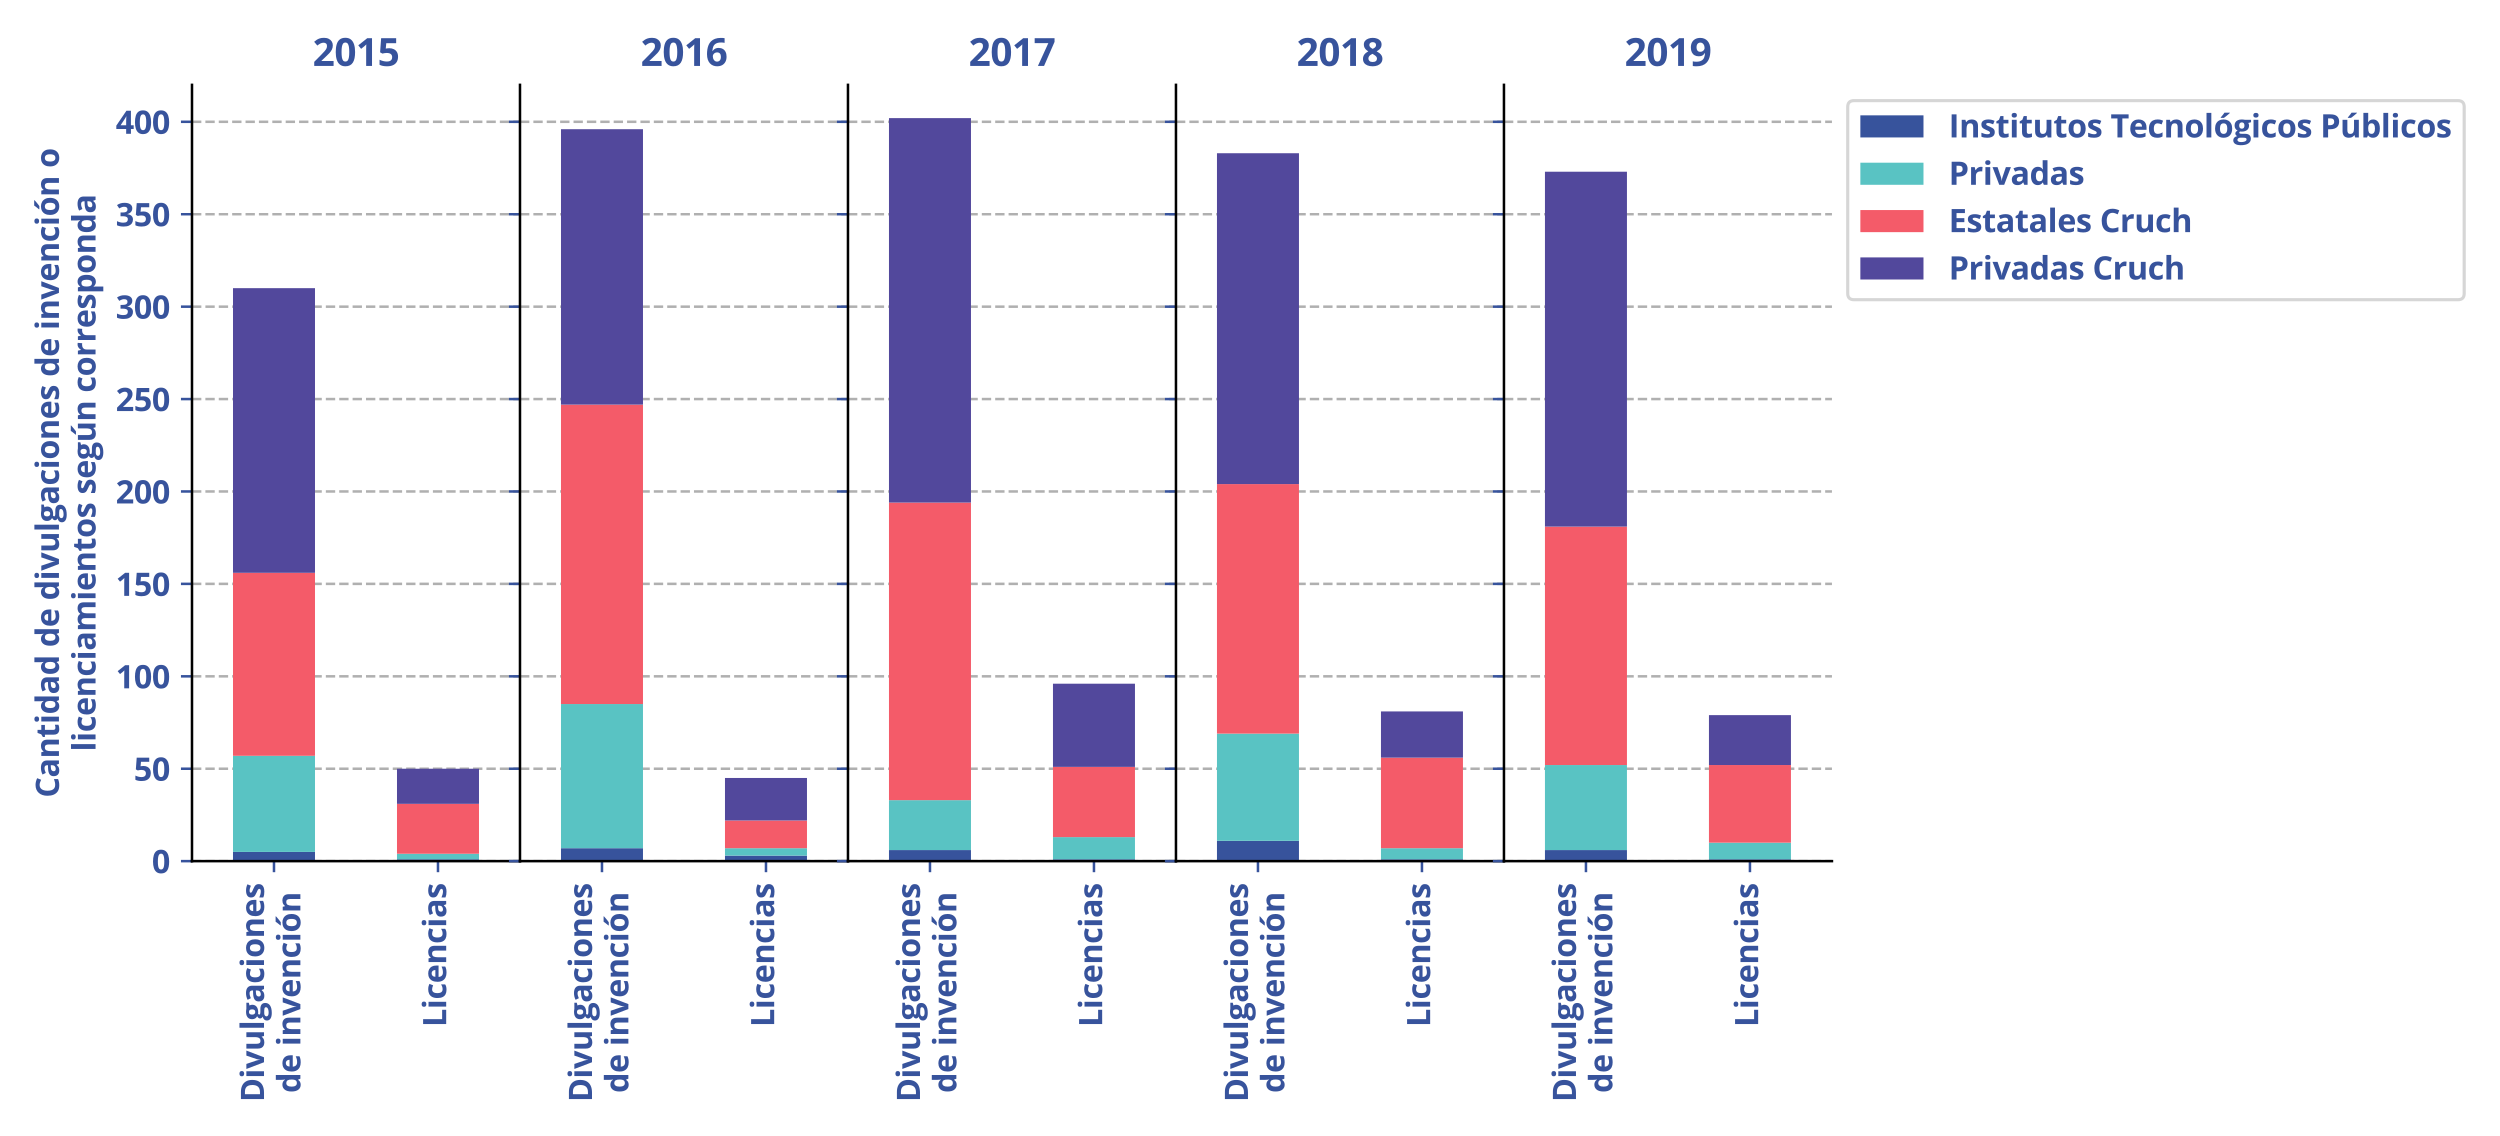 <?xml version="1.0" encoding="utf-8" standalone="no"?>
<!DOCTYPE svg PUBLIC "-//W3C//DTD SVG 1.1//EN"
  "http://www.w3.org/Graphics/SVG/1.1/DTD/svg11.dtd">
<svg xmlns:xlink="http://www.w3.org/1999/xlink" width="792pt" height="360pt" viewBox="0 0 792 360" xmlns="http://www.w3.org/2000/svg" version="1.1">
 <defs>
  <style type="text/css">*{stroke-linejoin: round; stroke-linecap: butt}</style>
 </defs>
 <g id="figure_1">
  <g id="patch_1">
   <path d="M 0 360 
L 792 360 
L 792 0 
L 0 0 
z
" style="fill: #ffffff"/>
  </g>
  <g id="axes_1">
   <g id="patch_2">
    <path d="M 60.824 272.81 
L 164.731 272.81 
L 164.731 26.88 
L 60.824 26.88 
z
" style="fill: #ffffff"/>
   </g>
   <g id="matplotlib.axis_1">
    <g id="xtick_1">
     <g id="line2d_1">
      <defs>
       <path id="m730160fe04" d="M 0 0 
L 0 3.5 
" style="stroke: #37539c; stroke-width: 0.8"/>
      </defs>
      <g>
       <use xlink:href="#m730160fe04" x="86.801" y="272.81" style="fill: #37539c; stroke: #37539c; stroke-width: 0.8"/>
      </g>
     </g>
     <g id="text_1">
      <!-- Divulgaciones -->
      <g style="fill: #37539c" transform="translate(83.638 349.104) rotate(-90) scale(0.1 -0.1)">
       <defs>
        <path id="OpenSans-Bold-44" d="M 4366 2328 
Q 4366 1556 4070 1039 
Q 3775 522 3215 261 
Q 2656 0 1869 0 
L 575 0 
L 575 4569 
L 2009 4569 
Q 2728 4569 3256 4314 
Q 3784 4059 4075 3561 
Q 4366 3063 4366 2328 
z
M 3359 2303 
Q 3359 2809 3211 3136 
Q 3063 3463 2773 3619 
Q 2484 3775 2059 3775 
L 1544 3775 
L 1544 800 
L 1959 800 
Q 2669 800 3014 1178 
Q 3359 1556 3359 2303 
z
" transform="scale(0.016)"/>
        <path id="OpenSans-Bold-69" d="M 1453 3494 
L 1453 0 
L 500 0 
L 500 3494 
L 1453 3494 
z
M 978 4863 
Q 1191 4863 1344 4764 
Q 1497 4666 1497 4397 
Q 1497 4131 1344 4029 
Q 1191 3928 978 3928 
Q 763 3928 611 4029 
Q 459 4131 459 4397 
Q 459 4666 611 4764 
Q 763 4863 978 4863 
z
" transform="scale(0.016)"/>
        <path id="OpenSans-Bold-76" d="M 1331 0 
L 0 3494 
L 997 3494 
L 1672 1503 
Q 1728 1328 1761 1134 
Q 1794 941 1806 788 
L 1831 788 
Q 1841 953 1877 1140 
Q 1913 1328 1972 1503 
L 2644 3494 
L 3641 3494 
L 2309 0 
L 1331 0 
z
" transform="scale(0.016)"/>
        <path id="OpenSans-Bold-75" d="M 3706 3494 
L 3706 0 
L 2975 0 
L 2847 447 
L 2797 447 
Q 2684 269 2515 156 
Q 2347 44 2144 -9 
Q 1941 -63 1722 -63 
Q 1347 -63 1069 70 
Q 791 203 636 484 
Q 481 766 481 1216 
L 481 3494 
L 1434 3494 
L 1434 1453 
Q 1434 1078 1568 887 
Q 1703 697 1997 697 
Q 2288 697 2453 830 
Q 2619 963 2686 1220 
Q 2753 1478 2753 1850 
L 2753 3494 
L 3706 3494 
z
" transform="scale(0.016)"/>
        <path id="OpenSans-Bold-6c" d="M 1453 0 
L 500 0 
L 500 4863 
L 1453 4863 
L 1453 0 
z
" transform="scale(0.016)"/>
        <path id="OpenSans-Bold-67" d="M 1522 -1538 
Q 791 -1538 405 -1283 
Q 19 -1028 19 -569 
Q 19 -253 216 -40 
Q 413 172 794 263 
Q 647 325 537 467 
Q 428 609 428 769 
Q 428 969 543 1101 
Q 659 1234 878 1363 
Q 603 1481 442 1743 
Q 281 2006 281 2363 
Q 281 2744 448 3011 
Q 616 3278 936 3418 
Q 1256 3559 1716 3559 
Q 1813 3559 1941 3546 
Q 2069 3534 2176 3518 
Q 2284 3503 2322 3494 
L 3541 3494 
L 3541 3009 
L 2994 2869 
Q 3069 2753 3106 2622 
Q 3144 2491 3144 2344 
Q 3144 1781 2751 1467 
Q 2359 1153 1663 1153 
Q 1497 1163 1350 1178 
Q 1278 1122 1240 1059 
Q 1203 997 1203 928 
Q 1203 859 1261 814 
Q 1319 769 1436 745 
Q 1553 722 1728 722 
L 2322 722 
Q 2897 722 3198 475 
Q 3500 228 3500 -250 
Q 3500 -863 2989 -1200 
Q 2478 -1538 1522 -1538 
z
M 1563 -916 
Q 1903 -916 2148 -852 
Q 2394 -788 2525 -670 
Q 2656 -553 2656 -391 
Q 2656 -259 2579 -182 
Q 2503 -106 2348 -75 
Q 2194 -44 1953 -44 
L 1459 -44 
Q 1284 -44 1145 -100 
Q 1006 -156 925 -257 
Q 844 -359 844 -494 
Q 844 -691 1033 -803 
Q 1222 -916 1563 -916 
z
M 1716 1734 
Q 1984 1734 2109 1900 
Q 2234 2066 2234 2350 
Q 2234 2666 2104 2823 
Q 1975 2981 1716 2981 
Q 1453 2981 1322 2823 
Q 1191 2666 1191 2350 
Q 1191 2066 1320 1900 
Q 1450 1734 1716 1734 
z
" transform="scale(0.016)"/>
        <path id="OpenSans-Bold-61" d="M 1931 3566 
Q 2634 3566 3009 3259 
Q 3384 2953 3384 2328 
L 3384 0 
L 2719 0 
L 2534 475 
L 2509 475 
Q 2359 288 2203 169 
Q 2047 50 1844 -6 
Q 1641 -63 1350 -63 
Q 1041 -63 795 56 
Q 550 175 409 420 
Q 269 666 269 1044 
Q 269 1600 659 1864 
Q 1050 2128 1831 2156 
L 2438 2175 
L 2438 2328 
Q 2438 2603 2294 2731 
Q 2150 2859 1894 2859 
Q 1641 2859 1397 2787 
Q 1153 2716 909 2606 
L 594 3250 
Q 872 3397 1217 3481 
Q 1563 3566 1931 3566 
z
M 2438 1619 
L 2069 1606 
Q 1606 1594 1426 1441 
Q 1247 1288 1247 1038 
Q 1247 819 1375 726 
Q 1503 634 1709 634 
Q 2016 634 2227 815 
Q 2438 997 2438 1331 
L 2438 1619 
z
" transform="scale(0.016)"/>
        <path id="OpenSans-Bold-63" d="M 1919 -63 
Q 1400 -63 1034 126 
Q 669 316 478 712 
Q 288 1109 288 1728 
Q 288 2369 505 2773 
Q 722 3178 1108 3368 
Q 1494 3559 2003 3559 
Q 2366 3559 2630 3489 
Q 2894 3419 3091 3322 
L 2809 2584 
Q 2584 2675 2390 2733 
Q 2197 2791 2003 2791 
Q 1753 2791 1587 2673 
Q 1422 2556 1340 2322 
Q 1259 2088 1259 1734 
Q 1259 1388 1346 1159 
Q 1434 931 1600 820 
Q 1766 709 2003 709 
Q 2300 709 2531 789 
Q 2763 869 2981 1013 
L 2981 197 
Q 2763 59 2523 -2 
Q 2284 -63 1919 -63 
z
" transform="scale(0.016)"/>
        <path id="OpenSans-Bold-6f" d="M 3675 1753 
Q 3675 1316 3558 978 
Q 3441 641 3217 408 
Q 2994 175 2680 56 
Q 2366 -63 1972 -63 
Q 1603 -63 1295 56 
Q 988 175 761 408 
Q 534 641 411 978 
Q 288 1316 288 1753 
Q 288 2334 494 2737 
Q 700 3141 1081 3350 
Q 1463 3559 1991 3559 
Q 2481 3559 2861 3350 
Q 3241 3141 3458 2737 
Q 3675 2334 3675 1753 
z
M 1259 1753 
Q 1259 1409 1334 1175 
Q 1409 941 1568 822 
Q 1728 703 1984 703 
Q 2238 703 2395 822 
Q 2553 941 2626 1175 
Q 2700 1409 2700 1753 
Q 2700 2100 2626 2329 
Q 2553 2559 2393 2675 
Q 2234 2791 1978 2791 
Q 1600 2791 1429 2531 
Q 1259 2272 1259 1753 
z
" transform="scale(0.016)"/>
        <path id="OpenSans-Bold-6e" d="M 2484 3559 
Q 3044 3559 3384 3254 
Q 3725 2950 3725 2278 
L 3725 0 
L 2772 0 
L 2772 2041 
Q 2772 2416 2636 2606 
Q 2500 2797 2209 2797 
Q 1772 2797 1612 2500 
Q 1453 2203 1453 1644 
L 1453 0 
L 500 0 
L 500 3494 
L 1228 3494 
L 1356 3047 
L 1409 3047 
Q 1522 3228 1689 3340 
Q 1856 3453 2061 3506 
Q 2266 3559 2484 3559 
z
" transform="scale(0.016)"/>
        <path id="OpenSans-Bold-65" d="M 1941 3559 
Q 2425 3559 2775 3373 
Q 3125 3188 3315 2834 
Q 3506 2481 3506 1972 
L 3506 1509 
L 1253 1509 
Q 1269 1106 1495 876 
Q 1722 647 2125 647 
Q 2459 647 2737 715 
Q 3016 784 3309 922 
L 3309 184 
Q 3050 56 2767 -3 
Q 2484 -63 2081 -63 
Q 1556 -63 1151 131 
Q 747 325 517 722 
Q 288 1119 288 1722 
Q 288 2334 495 2742 
Q 703 3150 1075 3354 
Q 1447 3559 1941 3559 
z
M 1947 2881 
Q 1669 2881 1486 2703 
Q 1303 2525 1275 2144 
L 2613 2144 
Q 2609 2356 2536 2522 
Q 2463 2688 2317 2784 
Q 2172 2881 1947 2881 
z
" transform="scale(0.016)"/>
        <path id="OpenSans-Bold-73" d="M 2938 1038 
Q 2938 681 2770 436 
Q 2603 191 2272 64 
Q 1941 -63 1447 -63 
Q 1081 -63 820 -16 
Q 559 31 294 141 
L 294 928 
Q 578 800 904 717 
Q 1231 634 1478 634 
Q 1756 634 1876 717 
Q 1997 800 1997 934 
Q 1997 1022 1948 1092 
Q 1900 1163 1740 1252 
Q 1581 1341 1241 1484 
Q 913 1622 702 1762 
Q 491 1903 389 2095 
Q 288 2288 288 2584 
Q 288 3069 664 3314 
Q 1041 3559 1672 3559 
Q 1997 3559 2292 3493 
Q 2588 3428 2900 3284 
L 2613 2597 
Q 2353 2709 2123 2781 
Q 1894 2853 1656 2853 
Q 1447 2853 1340 2797 
Q 1234 2741 1234 2625 
Q 1234 2541 1289 2475 
Q 1344 2409 1501 2329 
Q 1659 2250 1966 2125 
Q 2263 2003 2481 1870 
Q 2700 1738 2819 1542 
Q 2938 1347 2938 1038 
z
" transform="scale(0.016)"/>
       </defs>
       <use xlink:href="#OpenSans-Bold-44"/>
       <use xlink:href="#OpenSans-Bold-69" x="74.023"/>
       <use xlink:href="#OpenSans-Bold-76" x="104.541"/>
       <use xlink:href="#OpenSans-Bold-75" x="161.426"/>
       <use xlink:href="#OpenSans-Bold-6c" x="227.148"/>
       <use xlink:href="#OpenSans-Bold-67" x="257.666"/>
       <use xlink:href="#OpenSans-Bold-61" x="314.16"/>
       <use xlink:href="#OpenSans-Bold-63" x="374.561"/>
       <use xlink:href="#OpenSans-Bold-69" x="425.977"/>
       <use xlink:href="#OpenSans-Bold-6f" x="456.494"/>
       <use xlink:href="#OpenSans-Bold-6e" x="518.408"/>
       <use xlink:href="#OpenSans-Bold-65" x="584.131"/>
       <use xlink:href="#OpenSans-Bold-73" x="643.213"/>
      </g>
      <!-- de invención -->
      <g style="fill: #37539c" transform="translate(95.159 346.249) rotate(-90) scale(0.1 -0.1)">
       <defs>
        <path id="OpenSans-Bold-64" d="M 1606 -63 
Q 1022 -63 655 395 
Q 288 853 288 1741 
Q 288 2638 659 3098 
Q 1031 3559 1631 3559 
Q 1881 3559 2072 3490 
Q 2263 3422 2402 3306 
Q 2541 3191 2638 3047 
L 2669 3047 
Q 2650 3147 2623 3342 
Q 2597 3538 2597 3744 
L 2597 4863 
L 3553 4863 
L 3553 0 
L 2822 0 
L 2638 453 
L 2597 453 
Q 2506 309 2370 192 
Q 2234 75 2046 6 
Q 1859 -63 1606 -63 
z
M 1941 697 
Q 2331 697 2492 930 
Q 2653 1163 2663 1631 
L 2663 1734 
Q 2663 2244 2506 2514 
Q 2350 2784 1925 2784 
Q 1609 2784 1431 2512 
Q 1253 2241 1253 1728 
Q 1253 1216 1433 956 
Q 1613 697 1941 697 
z
" transform="scale(0.016)"/>
        <path id="OpenSans-Bold-20" transform="scale(0.016)"/>
        <path id="OpenSans-Bold-f3" d="M 3675 1753 
Q 3675 1316 3558 978 
Q 3441 641 3217 408 
Q 2994 175 2680 56 
Q 2366 -63 1972 -63 
Q 1603 -63 1295 56 
Q 988 175 761 408 
Q 534 641 411 978 
Q 288 1316 288 1753 
Q 288 2334 494 2737 
Q 700 3141 1081 3350 
Q 1463 3559 1991 3559 
Q 2481 3559 2861 3350 
Q 3241 3141 3458 2737 
Q 3675 2334 3675 1753 
z
M 1259 1753 
Q 1259 1409 1334 1175 
Q 1409 941 1568 822 
Q 1728 703 1984 703 
Q 2238 703 2395 822 
Q 2553 941 2626 1175 
Q 2700 1409 2700 1753 
Q 2700 2100 2626 2329 
Q 2553 2559 2393 2675 
Q 2234 2791 1978 2791 
Q 1600 2791 1429 2531 
Q 1259 2272 1259 1753 
z
M 3211 4903 
L 3211 4838 
Q 3121 4750 2974 4622 
Q 2827 4494 2658 4355 
Q 2490 4216 2327 4089 
Q 2165 3963 2043 3878 
L 1408 3878 
L 1408 3963 
Q 1511 4081 1647 4245 
Q 1783 4409 1917 4584 
Q 2052 4759 2143 4903 
L 3211 4903 
z
" transform="scale(0.016)"/>
       </defs>
       <use xlink:href="#OpenSans-Bold-64"/>
       <use xlink:href="#OpenSans-Bold-65" x="63.281"/>
       <use xlink:href="#OpenSans-Bold-20" x="122.363"/>
       <use xlink:href="#OpenSans-Bold-69" x="148.34"/>
       <use xlink:href="#OpenSans-Bold-6e" x="178.857"/>
       <use xlink:href="#OpenSans-Bold-76" x="244.58"/>
       <use xlink:href="#OpenSans-Bold-65" x="301.465"/>
       <use xlink:href="#OpenSans-Bold-6e" x="360.547"/>
       <use xlink:href="#OpenSans-Bold-63" x="426.27"/>
       <use xlink:href="#OpenSans-Bold-69" x="477.686"/>
       <use xlink:href="#OpenSans-Bold-f3" x="508.203"/>
       <use xlink:href="#OpenSans-Bold-6e" x="570.117"/>
      </g>
     </g>
    </g>
    <g id="xtick_2">
     <g id="line2d_2">
      <g>
       <use xlink:href="#m730160fe04" x="138.754" y="272.81" style="fill: #37539c; stroke: #37539c; stroke-width: 0.8"/>
      </g>
     </g>
     <g id="text_2">
      <!-- Licencias -->
      <g style="fill: #37539c" transform="translate(141.352 325.338) rotate(-90) scale(0.1 -0.1)">
       <defs>
        <path id="OpenSans-Bold-4c" d="M 575 0 
L 575 4569 
L 1544 4569 
L 1544 800 
L 3397 800 
L 3397 0 
L 575 0 
z
" transform="scale(0.016)"/>
       </defs>
       <use xlink:href="#OpenSans-Bold-4c"/>
       <use xlink:href="#OpenSans-Bold-69" x="56.494"/>
       <use xlink:href="#OpenSans-Bold-63" x="87.012"/>
       <use xlink:href="#OpenSans-Bold-65" x="138.428"/>
       <use xlink:href="#OpenSans-Bold-6e" x="197.51"/>
       <use xlink:href="#OpenSans-Bold-63" x="263.232"/>
       <use xlink:href="#OpenSans-Bold-69" x="314.648"/>
       <use xlink:href="#OpenSans-Bold-61" x="345.166"/>
       <use xlink:href="#OpenSans-Bold-73" x="405.566"/>
      </g>
     </g>
    </g>
   </g>
   <g id="matplotlib.axis_2">
    <g id="ytick_1">
     <g id="line2d_3">
      <path d="M 60.824 272.81 
L 164.731 272.81 
" clip-path="url(#pde6ccf3243)" style="fill: none; stroke-dasharray: 2.96,1.28; stroke-dashoffset: 0; stroke: #b0b0b0; stroke-width: 0.8"/>
     </g>
     <g id="line2d_4">
      <defs>
       <path id="m1bd52feba0" d="M 0 0 
L -3.5 0 
" style="stroke: #37539c; stroke-width: 0.8"/>
      </defs>
      <g>
       <use xlink:href="#m1bd52feba0" x="60.824" y="272.81" style="fill: #37539c; stroke: #37539c; stroke-width: 0.8"/>
      </g>
     </g>
     <g id="text_3">
      <!-- 0 -->
      <g style="fill: #37539c" transform="translate(48.107 276.609) scale(0.1 -0.1)">
       <defs>
        <path id="OpenSans-Bold-30" d="M 3425 2284 
Q 3425 1731 3339 1297 
Q 3253 863 3064 559 
Q 2875 256 2569 96 
Q 2263 -63 1825 -63 
Q 1275 -63 922 217 
Q 569 497 400 1023 
Q 231 1550 231 2284 
Q 231 3025 386 3551 
Q 541 4078 891 4359 
Q 1241 4641 1825 4641 
Q 2372 4641 2726 4361 
Q 3081 4081 3253 3554 
Q 3425 3028 3425 2284 
z
M 1191 2284 
Q 1191 1763 1248 1414 
Q 1306 1066 1443 891 
Q 1581 716 1825 716 
Q 2066 716 2205 889 
Q 2344 1063 2403 1411 
Q 2463 1759 2463 2284 
Q 2463 2806 2403 3156 
Q 2344 3506 2205 3682 
Q 2066 3859 1825 3859 
Q 1581 3859 1443 3682 
Q 1306 3506 1248 3156 
Q 1191 2806 1191 2284 
z
" transform="scale(0.016)"/>
       </defs>
       <use xlink:href="#OpenSans-Bold-30"/>
      </g>
     </g>
    </g>
    <g id="ytick_2">
     <g id="line2d_5">
      <path d="M 60.824 243.533 
L 164.731 243.533 
" clip-path="url(#pde6ccf3243)" style="fill: none; stroke-dasharray: 2.96,1.28; stroke-dashoffset: 0; stroke: #b0b0b0; stroke-width: 0.8"/>
     </g>
     <g id="line2d_6">
      <g>
       <use xlink:href="#m1bd52feba0" x="60.824" y="243.533" style="fill: #37539c; stroke: #37539c; stroke-width: 0.8"/>
      </g>
     </g>
     <g id="text_4">
      <!-- 50 -->
      <g style="fill: #37539c" transform="translate(42.39 247.332) scale(0.1 -0.1)">
       <defs>
        <path id="OpenSans-Bold-35" d="M 1919 2919 
Q 2338 2919 2664 2759 
Q 2991 2600 3178 2290 
Q 3366 1981 3366 1528 
Q 3366 1034 3161 676 
Q 2956 319 2551 128 
Q 2147 -63 1544 -63 
Q 1184 -63 867 -2 
Q 550 59 313 184 
L 313 1019 
Q 550 894 883 808 
Q 1216 722 1509 722 
Q 1797 722 1994 798 
Q 2191 875 2292 1036 
Q 2394 1197 2394 1447 
Q 2394 1781 2169 1959 
Q 1944 2138 1478 2138 
Q 1300 2138 1108 2103 
Q 916 2069 788 2034 
L 403 2241 
L 575 4569 
L 3053 4569 
L 3053 3750 
L 1422 3750 
L 1338 2853 
Q 1444 2875 1569 2897 
Q 1694 2919 1919 2919 
z
" transform="scale(0.016)"/>
       </defs>
       <use xlink:href="#OpenSans-Bold-35"/>
       <use xlink:href="#OpenSans-Bold-30" x="57.178"/>
      </g>
     </g>
    </g>
    <g id="ytick_3">
     <g id="line2d_7">
      <path d="M 60.824 214.255 
L 164.731 214.255 
" clip-path="url(#pde6ccf3243)" style="fill: none; stroke-dasharray: 2.96,1.28; stroke-dashoffset: 0; stroke: #b0b0b0; stroke-width: 0.8"/>
     </g>
     <g id="line2d_8">
      <g>
       <use xlink:href="#m1bd52feba0" x="60.824" y="214.255" style="fill: #37539c; stroke: #37539c; stroke-width: 0.8"/>
      </g>
     </g>
     <g id="text_5">
      <!-- 100 -->
      <g style="fill: #37539c" transform="translate(36.672 218.054) scale(0.1 -0.1)">
       <defs>
        <path id="OpenSans-Bold-31" d="M 2644 0 
L 1678 0 
L 1678 2644 
Q 1678 2753 1681 2914 
Q 1684 3075 1690 3245 
Q 1697 3416 1703 3553 
Q 1669 3513 1564 3414 
Q 1459 3316 1369 3238 
L 844 2816 
L 378 3397 
L 1850 4569 
L 2644 4569 
L 2644 0 
z
" transform="scale(0.016)"/>
       </defs>
       <use xlink:href="#OpenSans-Bold-31"/>
       <use xlink:href="#OpenSans-Bold-30" x="57.178"/>
       <use xlink:href="#OpenSans-Bold-30" x="114.355"/>
      </g>
     </g>
    </g>
    <g id="ytick_4">
     <g id="line2d_9">
      <path d="M 60.824 184.978 
L 164.731 184.978 
" clip-path="url(#pde6ccf3243)" style="fill: none; stroke-dasharray: 2.96,1.28; stroke-dashoffset: 0; stroke: #b0b0b0; stroke-width: 0.8"/>
     </g>
     <g id="line2d_10">
      <g>
       <use xlink:href="#m1bd52feba0" x="60.824" y="184.978" style="fill: #37539c; stroke: #37539c; stroke-width: 0.8"/>
      </g>
     </g>
     <g id="text_6">
      <!-- 150 -->
      <g style="fill: #37539c" transform="translate(36.672 188.777) scale(0.1 -0.1)">
       <use xlink:href="#OpenSans-Bold-31"/>
       <use xlink:href="#OpenSans-Bold-35" x="57.178"/>
       <use xlink:href="#OpenSans-Bold-30" x="114.355"/>
      </g>
     </g>
    </g>
    <g id="ytick_5">
     <g id="line2d_11">
      <path d="M 60.824 155.7 
L 164.731 155.7 
" clip-path="url(#pde6ccf3243)" style="fill: none; stroke-dasharray: 2.96,1.28; stroke-dashoffset: 0; stroke: #b0b0b0; stroke-width: 0.8"/>
     </g>
     <g id="line2d_12">
      <g>
       <use xlink:href="#m1bd52feba0" x="60.824" y="155.7" style="fill: #37539c; stroke: #37539c; stroke-width: 0.8"/>
      </g>
     </g>
     <g id="text_7">
      <!-- 200 -->
      <g style="fill: #37539c" transform="translate(36.672 159.5) scale(0.1 -0.1)">
       <defs>
        <path id="OpenSans-Bold-32" d="M 3450 0 
L 256 0 
L 256 672 
L 1403 1831 
Q 1750 2188 1961 2427 
Q 2172 2666 2267 2862 
Q 2363 3059 2363 3284 
Q 2363 3556 2211 3692 
Q 2059 3828 1806 3828 
Q 1541 3828 1291 3706 
Q 1041 3584 769 3359 
L 244 3981 
Q 441 4150 661 4300 
Q 881 4450 1173 4542 
Q 1466 4634 1875 4634 
Q 2325 4634 2648 4471 
Q 2972 4309 3147 4029 
Q 3322 3750 3322 3397 
Q 3322 3019 3172 2706 
Q 3022 2394 2736 2087 
Q 2450 1781 2047 1409 
L 1459 856 
L 1459 813 
L 3450 813 
L 3450 0 
z
" transform="scale(0.016)"/>
       </defs>
       <use xlink:href="#OpenSans-Bold-32"/>
       <use xlink:href="#OpenSans-Bold-30" x="57.178"/>
       <use xlink:href="#OpenSans-Bold-30" x="114.355"/>
      </g>
     </g>
    </g>
    <g id="ytick_6">
     <g id="line2d_13">
      <path d="M 60.824 126.423 
L 164.731 126.423 
" clip-path="url(#pde6ccf3243)" style="fill: none; stroke-dasharray: 2.96,1.28; stroke-dashoffset: 0; stroke: #b0b0b0; stroke-width: 0.8"/>
     </g>
     <g id="line2d_14">
      <g>
       <use xlink:href="#m1bd52feba0" x="60.824" y="126.423" style="fill: #37539c; stroke: #37539c; stroke-width: 0.8"/>
      </g>
     </g>
     <g id="text_8">
      <!-- 250 -->
      <g style="fill: #37539c" transform="translate(36.672 130.222) scale(0.1 -0.1)">
       <use xlink:href="#OpenSans-Bold-32"/>
       <use xlink:href="#OpenSans-Bold-35" x="57.178"/>
       <use xlink:href="#OpenSans-Bold-30" x="114.355"/>
      </g>
     </g>
    </g>
    <g id="ytick_7">
     <g id="line2d_15">
      <path d="M 60.824 97.146 
L 164.731 97.146 
" clip-path="url(#pde6ccf3243)" style="fill: none; stroke-dasharray: 2.96,1.28; stroke-dashoffset: 0; stroke: #b0b0b0; stroke-width: 0.8"/>
     </g>
     <g id="line2d_16">
      <g>
       <use xlink:href="#m1bd52feba0" x="60.824" y="97.146" style="fill: #37539c; stroke: #37539c; stroke-width: 0.8"/>
      </g>
     </g>
     <g id="text_9">
      <!-- 300 -->
      <g style="fill: #37539c" transform="translate(36.672 100.945) scale(0.1 -0.1)">
       <defs>
        <path id="OpenSans-Bold-33" d="M 3272 3547 
Q 3272 3231 3140 3000 
Q 3009 2769 2786 2622 
Q 2563 2475 2284 2406 
L 2284 2388 
Q 2834 2319 3120 2050 
Q 3406 1781 3406 1331 
Q 3406 931 3211 615 
Q 3016 300 2609 118 
Q 2203 -63 1563 -63 
Q 1184 -63 857 -2 
Q 531 59 244 184 
L 244 1006 
Q 538 856 859 779 
Q 1181 703 1459 703 
Q 1978 703 2186 883 
Q 2394 1063 2394 1388 
Q 2394 1578 2297 1709 
Q 2200 1841 1961 1909 
Q 1722 1978 1294 1978 
L 947 1978 
L 947 2719 
L 1300 2719 
Q 1722 2719 1942 2798 
Q 2163 2878 2242 3017 
Q 2322 3156 2322 3334 
Q 2322 3578 2172 3715 
Q 2022 3853 1672 3853 
Q 1453 3853 1273 3798 
Q 1094 3744 950 3667 
Q 806 3591 697 3519 
L 250 4184 
Q 519 4378 880 4506 
Q 1241 4634 1741 4634 
Q 2447 4634 2859 4350 
Q 3272 4066 3272 3547 
z
" transform="scale(0.016)"/>
       </defs>
       <use xlink:href="#OpenSans-Bold-33"/>
       <use xlink:href="#OpenSans-Bold-30" x="57.178"/>
       <use xlink:href="#OpenSans-Bold-30" x="114.355"/>
      </g>
     </g>
    </g>
    <g id="ytick_8">
     <g id="line2d_17">
      <path d="M 60.824 67.868 
L 164.731 67.868 
" clip-path="url(#pde6ccf3243)" style="fill: none; stroke-dasharray: 2.96,1.28; stroke-dashoffset: 0; stroke: #b0b0b0; stroke-width: 0.8"/>
     </g>
     <g id="line2d_18">
      <g>
       <use xlink:href="#m1bd52feba0" x="60.824" y="67.868" style="fill: #37539c; stroke: #37539c; stroke-width: 0.8"/>
      </g>
     </g>
     <g id="text_10">
      <!-- 350 -->
      <g style="fill: #37539c" transform="translate(36.672 71.668) scale(0.1 -0.1)">
       <use xlink:href="#OpenSans-Bold-33"/>
       <use xlink:href="#OpenSans-Bold-35" x="57.178"/>
       <use xlink:href="#OpenSans-Bold-30" x="114.355"/>
      </g>
     </g>
    </g>
    <g id="ytick_9">
     <g id="line2d_19">
      <path d="M 60.824 38.591 
L 164.731 38.591 
" clip-path="url(#pde6ccf3243)" style="fill: none; stroke-dasharray: 2.96,1.28; stroke-dashoffset: 0; stroke: #b0b0b0; stroke-width: 0.8"/>
     </g>
     <g id="line2d_20">
      <g>
       <use xlink:href="#m1bd52feba0" x="60.824" y="38.591" style="fill: #37539c; stroke: #37539c; stroke-width: 0.8"/>
      </g>
     </g>
     <g id="text_11">
      <!-- 400 -->
      <g style="fill: #37539c" transform="translate(36.672 42.39) scale(0.1 -0.1)">
       <defs>
        <path id="OpenSans-Bold-34" d="M 3553 947 
L 3003 947 
L 3003 0 
L 2059 0 
L 2059 947 
L 109 947 
L 109 1619 
L 2113 4569 
L 3003 4569 
L 3003 1697 
L 3553 1697 
L 3553 947 
z
M 2059 1697 
L 2059 2472 
Q 2059 2581 2064 2731 
Q 2069 2881 2075 3031 
Q 2081 3181 2089 3298 
Q 2097 3416 2100 3463 
L 2075 3463 
Q 2016 3334 1950 3214 
Q 1884 3094 1797 2963 
L 959 1697 
L 2059 1697 
z
" transform="scale(0.016)"/>
       </defs>
       <use xlink:href="#OpenSans-Bold-34"/>
       <use xlink:href="#OpenSans-Bold-30" x="57.178"/>
       <use xlink:href="#OpenSans-Bold-30" x="114.355"/>
      </g>
     </g>
    </g>
    <g id="text_12">
     <!-- Cantidad de divulgaciones de invención o -->
     <g style="fill: #37539c" transform="translate(18.673 252.694) rotate(-90) scale(0.1 -0.1)">
      <defs>
       <path id="OpenSans-Bold-43" d="M 2516 3828 
Q 2238 3828 2023 3720 
Q 1809 3613 1664 3409 
Q 1519 3206 1444 2918 
Q 1369 2631 1369 2272 
Q 1369 1788 1489 1445 
Q 1609 1103 1862 923 
Q 2116 744 2516 744 
Q 2794 744 3073 806 
Q 3353 869 3681 984 
L 3681 172 
Q 3378 47 3084 -8 
Q 2791 -63 2425 -63 
Q 1719 -63 1264 229 
Q 809 522 590 1048 
Q 372 1575 372 2278 
Q 372 2797 512 3228 
Q 653 3659 925 3975 
Q 1197 4291 1597 4462 
Q 1997 4634 2516 4634 
Q 2856 4634 3198 4548 
Q 3541 4463 3853 4313 
L 3541 3525 
Q 3284 3647 3025 3737 
Q 2766 3828 2516 3828 
z
" transform="scale(0.016)"/>
       <path id="OpenSans-Bold-74" d="M 1972 697 
Q 2128 697 2276 728 
Q 2425 759 2572 806 
L 2572 97 
Q 2419 28 2192 -17 
Q 1966 -63 1697 -63 
Q 1384 -63 1136 39 
Q 888 141 745 392 
Q 603 644 603 1094 
L 603 2778 
L 147 2778 
L 147 3181 
L 672 3500 
L 947 4238 
L 1556 4238 
L 1556 3494 
L 2534 3494 
L 2534 2778 
L 1556 2778 
L 1556 1094 
Q 1556 894 1670 795 
Q 1784 697 1972 697 
z
" transform="scale(0.016)"/>
      </defs>
      <use xlink:href="#OpenSans-Bold-43"/>
      <use xlink:href="#OpenSans-Bold-61" x="63.721"/>
      <use xlink:href="#OpenSans-Bold-6e" x="124.121"/>
      <use xlink:href="#OpenSans-Bold-74" x="189.844"/>
      <use xlink:href="#OpenSans-Bold-69" x="233.252"/>
      <use xlink:href="#OpenSans-Bold-64" x="263.77"/>
      <use xlink:href="#OpenSans-Bold-61" x="327.051"/>
      <use xlink:href="#OpenSans-Bold-64" x="387.451"/>
      <use xlink:href="#OpenSans-Bold-20" x="450.732"/>
      <use xlink:href="#OpenSans-Bold-64" x="476.709"/>
      <use xlink:href="#OpenSans-Bold-65" x="539.99"/>
      <use xlink:href="#OpenSans-Bold-20" x="599.072"/>
      <use xlink:href="#OpenSans-Bold-64" x="625.049"/>
      <use xlink:href="#OpenSans-Bold-69" x="688.33"/>
      <use xlink:href="#OpenSans-Bold-76" x="718.848"/>
      <use xlink:href="#OpenSans-Bold-75" x="775.732"/>
      <use xlink:href="#OpenSans-Bold-6c" x="841.455"/>
      <use xlink:href="#OpenSans-Bold-67" x="871.973"/>
      <use xlink:href="#OpenSans-Bold-61" x="928.467"/>
      <use xlink:href="#OpenSans-Bold-63" x="988.867"/>
      <use xlink:href="#OpenSans-Bold-69" x="1040.283"/>
      <use xlink:href="#OpenSans-Bold-6f" x="1070.801"/>
      <use xlink:href="#OpenSans-Bold-6e" x="1132.715"/>
      <use xlink:href="#OpenSans-Bold-65" x="1198.438"/>
      <use xlink:href="#OpenSans-Bold-73" x="1257.52"/>
      <use xlink:href="#OpenSans-Bold-20" x="1307.227"/>
      <use xlink:href="#OpenSans-Bold-64" x="1333.203"/>
      <use xlink:href="#OpenSans-Bold-65" x="1396.484"/>
      <use xlink:href="#OpenSans-Bold-20" x="1455.566"/>
      <use xlink:href="#OpenSans-Bold-69" x="1481.543"/>
      <use xlink:href="#OpenSans-Bold-6e" x="1512.061"/>
      <use xlink:href="#OpenSans-Bold-76" x="1577.783"/>
      <use xlink:href="#OpenSans-Bold-65" x="1634.668"/>
      <use xlink:href="#OpenSans-Bold-6e" x="1693.75"/>
      <use xlink:href="#OpenSans-Bold-63" x="1759.473"/>
      <use xlink:href="#OpenSans-Bold-69" x="1810.889"/>
      <use xlink:href="#OpenSans-Bold-f3" x="1841.406"/>
      <use xlink:href="#OpenSans-Bold-6e" x="1903.32"/>
      <use xlink:href="#OpenSans-Bold-20" x="1969.043"/>
      <use xlink:href="#OpenSans-Bold-6f" x="1995.02"/>
     </g>
     <!-- licenciamientos según corresponda -->
     <g style="fill: #37539c" transform="translate(30.269 238.063) rotate(-90) scale(0.1 -0.1)">
      <defs>
       <path id="OpenSans-Bold-6d" d="M 4603 3559 
Q 5197 3559 5501 3254 
Q 5806 2950 5806 2278 
L 5806 0 
L 4850 0 
L 4850 2041 
Q 4850 2416 4722 2606 
Q 4594 2797 4325 2797 
Q 3947 2797 3787 2526 
Q 3628 2256 3628 1753 
L 3628 0 
L 2675 0 
L 2675 2041 
Q 2675 2291 2619 2459 
Q 2563 2628 2447 2712 
Q 2331 2797 2150 2797 
Q 1884 2797 1732 2664 
Q 1581 2531 1517 2273 
Q 1453 2016 1453 1644 
L 1453 0 
L 500 0 
L 500 3494 
L 1228 3494 
L 1356 3047 
L 1409 3047 
Q 1516 3228 1677 3340 
Q 1838 3453 2031 3506 
Q 2225 3559 2425 3559 
Q 2809 3559 3076 3434 
Q 3344 3309 3488 3047 
L 3572 3047 
Q 3728 3316 4014 3437 
Q 4300 3559 4603 3559 
z
" transform="scale(0.016)"/>
       <path id="OpenSans-Bold-fa" d="M 3706 3494 
L 3706 0 
L 2975 0 
L 2847 447 
L 2797 447 
Q 2684 269 2515 156 
Q 2347 44 2144 -9 
Q 1941 -63 1722 -63 
Q 1347 -63 1069 70 
Q 791 203 636 484 
Q 481 766 481 1216 
L 481 3494 
L 1434 3494 
L 1434 1453 
Q 1434 1078 1568 887 
Q 1703 697 1997 697 
Q 2288 697 2453 830 
Q 2619 963 2686 1220 
Q 2753 1478 2753 1850 
L 2753 3494 
L 3706 3494 
z
M 3331 4903 
L 3331 4838 
Q 3241 4750 3094 4622 
Q 2947 4494 2778 4355 
Q 2610 4216 2447 4089 
Q 2285 3963 2163 3878 
L 1528 3878 
L 1528 3963 
Q 1631 4081 1767 4245 
Q 1903 4409 2037 4584 
Q 2172 4759 2263 4903 
L 3331 4903 
z
" transform="scale(0.016)"/>
       <path id="OpenSans-Bold-72" d="M 2450 3559 
Q 2522 3559 2617 3551 
Q 2713 3544 2772 3531 
L 2700 2638 
Q 2653 2653 2567 2661 
Q 2481 2669 2419 2669 
Q 2234 2669 2061 2622 
Q 1888 2575 1750 2470 
Q 1613 2366 1533 2195 
Q 1453 2025 1453 1778 
L 1453 0 
L 500 0 
L 500 3494 
L 1222 3494 
L 1363 2906 
L 1409 2906 
Q 1513 3084 1667 3232 
Q 1822 3381 2020 3470 
Q 2219 3559 2450 3559 
z
" transform="scale(0.016)"/>
       <path id="OpenSans-Bold-70" d="M 2444 3559 
Q 3034 3559 3398 3100 
Q 3763 2641 3763 1753 
Q 3763 1159 3591 754 
Q 3419 350 3116 143 
Q 2813 -63 2419 -63 
Q 2166 -63 1984 1 
Q 1803 66 1675 167 
Q 1547 269 1453 384 
L 1403 384 
Q 1428 259 1440 128 
Q 1453 -3 1453 -128 
L 1453 -1538 
L 500 -1538 
L 500 3494 
L 1275 3494 
L 1409 3041 
L 1453 3041 
Q 1547 3181 1681 3300 
Q 1816 3419 2005 3489 
Q 2194 3559 2444 3559 
z
M 2138 2797 
Q 1888 2797 1741 2694 
Q 1594 2591 1526 2384 
Q 1459 2178 1453 1863 
L 1453 1759 
Q 1453 1422 1517 1187 
Q 1581 953 1732 831 
Q 1884 709 2150 709 
Q 2369 709 2509 831 
Q 2650 953 2720 1189 
Q 2791 1425 2791 1766 
Q 2791 2278 2631 2537 
Q 2472 2797 2138 2797 
z
" transform="scale(0.016)"/>
      </defs>
      <use xlink:href="#OpenSans-Bold-6c"/>
      <use xlink:href="#OpenSans-Bold-69" x="30.518"/>
      <use xlink:href="#OpenSans-Bold-63" x="61.035"/>
      <use xlink:href="#OpenSans-Bold-65" x="112.451"/>
      <use xlink:href="#OpenSans-Bold-6e" x="171.533"/>
      <use xlink:href="#OpenSans-Bold-63" x="237.256"/>
      <use xlink:href="#OpenSans-Bold-69" x="288.672"/>
      <use xlink:href="#OpenSans-Bold-61" x="319.189"/>
      <use xlink:href="#OpenSans-Bold-6d" x="379.59"/>
      <use xlink:href="#OpenSans-Bold-69" x="477.783"/>
      <use xlink:href="#OpenSans-Bold-65" x="508.301"/>
      <use xlink:href="#OpenSans-Bold-6e" x="567.383"/>
      <use xlink:href="#OpenSans-Bold-74" x="633.105"/>
      <use xlink:href="#OpenSans-Bold-6f" x="676.514"/>
      <use xlink:href="#OpenSans-Bold-73" x="738.428"/>
      <use xlink:href="#OpenSans-Bold-20" x="788.135"/>
      <use xlink:href="#OpenSans-Bold-73" x="814.111"/>
      <use xlink:href="#OpenSans-Bold-65" x="863.818"/>
      <use xlink:href="#OpenSans-Bold-67" x="922.9"/>
      <use xlink:href="#OpenSans-Bold-fa" x="979.395"/>
      <use xlink:href="#OpenSans-Bold-6e" x="1045.117"/>
      <use xlink:href="#OpenSans-Bold-20" x="1110.84"/>
      <use xlink:href="#OpenSans-Bold-63" x="1136.816"/>
      <use xlink:href="#OpenSans-Bold-6f" x="1188.232"/>
      <use xlink:href="#OpenSans-Bold-72" x="1250.146"/>
      <use xlink:href="#OpenSans-Bold-72" x="1295.557"/>
      <use xlink:href="#OpenSans-Bold-65" x="1340.967"/>
      <use xlink:href="#OpenSans-Bold-73" x="1400.049"/>
      <use xlink:href="#OpenSans-Bold-70" x="1449.756"/>
      <use xlink:href="#OpenSans-Bold-6f" x="1513.037"/>
      <use xlink:href="#OpenSans-Bold-6e" x="1574.951"/>
      <use xlink:href="#OpenSans-Bold-64" x="1640.674"/>
      <use xlink:href="#OpenSans-Bold-61" x="1703.955"/>
     </g>
    </g>
   </g>
   <g id="patch_3">
    <path d="M 73.812 272.81 
L 99.789 272.81 
L 99.789 269.882 
L 73.812 269.882 
z
" clip-path="url(#pde6ccf3243)" style="fill: #37539c"/>
   </g>
   <g id="patch_4">
    <path d="M 125.766 272.81 
L 151.743 272.81 
L 151.743 272.224 
L 125.766 272.224 
z
" clip-path="url(#pde6ccf3243)" style="fill: #37539c"/>
   </g>
   <g id="patch_5">
    <path d="M 73.812 269.882 
L 99.789 269.882 
L 99.789 239.434 
L 73.812 239.434 
z
" clip-path="url(#pde6ccf3243)" style="fill: #59c3c3"/>
   </g>
   <g id="patch_6">
    <path d="M 125.766 272.224 
L 151.743 272.224 
L 151.743 270.468 
L 125.766 270.468 
z
" clip-path="url(#pde6ccf3243)" style="fill: #59c3c3"/>
   </g>
   <g id="patch_7">
    <path d="M 73.812 239.434 
L 99.789 239.434 
L 99.789 181.465 
L 73.812 181.465 
z
" clip-path="url(#pde6ccf3243)" style="fill: #f45b69"/>
   </g>
   <g id="patch_8">
    <path d="M 125.766 270.468 
L 151.743 270.468 
L 151.743 254.658 
L 125.766 254.658 
z
" clip-path="url(#pde6ccf3243)" style="fill: #f45b69"/>
   </g>
   <g id="patch_9">
    <path d="M 73.812 181.465 
L 99.789 181.465 
L 99.789 91.29 
L 73.812 91.29 
z
" clip-path="url(#pde6ccf3243)" style="fill: #52489c"/>
   </g>
   <g id="patch_10">
    <path d="M 125.766 254.658 
L 151.743 254.658 
L 151.743 243.533 
L 125.766 243.533 
z
" clip-path="url(#pde6ccf3243)" style="fill: #52489c"/>
   </g>
   <g id="patch_11">
    <path d="M 60.824 272.81 
L 60.824 26.88 
" style="fill: none; stroke: #000000; stroke-width: 0.8; stroke-linejoin: miter; stroke-linecap: square"/>
   </g>
   <g id="patch_12">
    <path d="M 60.824 272.81 
L 164.731 272.81 
" style="fill: none; stroke: #000000; stroke-width: 0.8; stroke-linejoin: miter; stroke-linecap: square"/>
   </g>
   <g id="text_13">
    <!-- 2015 -->
    <g style="fill: #37539c" transform="translate(99.056 20.88) scale(0.12 -0.12)">
     <use xlink:href="#OpenSans-Bold-32"/>
     <use xlink:href="#OpenSans-Bold-30" x="57.178"/>
     <use xlink:href="#OpenSans-Bold-31" x="114.355"/>
     <use xlink:href="#OpenSans-Bold-35" x="171.533"/>
    </g>
   </g>
  </g>
  <g id="axes_2">
   <g id="patch_13">
    <path d="M 164.731 272.81 
L 268.638 272.81 
L 268.638 26.88 
L 164.731 26.88 
z
" style="fill: #ffffff"/>
   </g>
   <g id="matplotlib.axis_3">
    <g id="xtick_3">
     <g id="line2d_21">
      <g>
       <use xlink:href="#m730160fe04" x="190.708" y="272.81" style="fill: #37539c; stroke: #37539c; stroke-width: 0.8"/>
      </g>
     </g>
     <g id="text_14">
      <!-- Divulgaciones -->
      <g style="fill: #37539c" transform="translate(187.545 349.104) rotate(-90) scale(0.1 -0.1)">
       <use xlink:href="#OpenSans-Bold-44"/>
       <use xlink:href="#OpenSans-Bold-69" x="74.023"/>
       <use xlink:href="#OpenSans-Bold-76" x="104.541"/>
       <use xlink:href="#OpenSans-Bold-75" x="161.426"/>
       <use xlink:href="#OpenSans-Bold-6c" x="227.148"/>
       <use xlink:href="#OpenSans-Bold-67" x="257.666"/>
       <use xlink:href="#OpenSans-Bold-61" x="314.16"/>
       <use xlink:href="#OpenSans-Bold-63" x="374.561"/>
       <use xlink:href="#OpenSans-Bold-69" x="425.977"/>
       <use xlink:href="#OpenSans-Bold-6f" x="456.494"/>
       <use xlink:href="#OpenSans-Bold-6e" x="518.408"/>
       <use xlink:href="#OpenSans-Bold-65" x="584.131"/>
       <use xlink:href="#OpenSans-Bold-73" x="643.213"/>
      </g>
      <!-- de invención -->
      <g style="fill: #37539c" transform="translate(199.066 346.249) rotate(-90) scale(0.1 -0.1)">
       <use xlink:href="#OpenSans-Bold-64"/>
       <use xlink:href="#OpenSans-Bold-65" x="63.281"/>
       <use xlink:href="#OpenSans-Bold-20" x="122.363"/>
       <use xlink:href="#OpenSans-Bold-69" x="148.34"/>
       <use xlink:href="#OpenSans-Bold-6e" x="178.857"/>
       <use xlink:href="#OpenSans-Bold-76" x="244.58"/>
       <use xlink:href="#OpenSans-Bold-65" x="301.465"/>
       <use xlink:href="#OpenSans-Bold-6e" x="360.547"/>
       <use xlink:href="#OpenSans-Bold-63" x="426.27"/>
       <use xlink:href="#OpenSans-Bold-69" x="477.686"/>
       <use xlink:href="#OpenSans-Bold-f3" x="508.203"/>
       <use xlink:href="#OpenSans-Bold-6e" x="570.117"/>
      </g>
     </g>
    </g>
    <g id="xtick_4">
     <g id="line2d_22">
      <g>
       <use xlink:href="#m730160fe04" x="242.662" y="272.81" style="fill: #37539c; stroke: #37539c; stroke-width: 0.8"/>
      </g>
     </g>
     <g id="text_15">
      <!-- Licencias -->
      <g style="fill: #37539c" transform="translate(245.259 325.338) rotate(-90) scale(0.1 -0.1)">
       <use xlink:href="#OpenSans-Bold-4c"/>
       <use xlink:href="#OpenSans-Bold-69" x="56.494"/>
       <use xlink:href="#OpenSans-Bold-63" x="87.012"/>
       <use xlink:href="#OpenSans-Bold-65" x="138.428"/>
       <use xlink:href="#OpenSans-Bold-6e" x="197.51"/>
       <use xlink:href="#OpenSans-Bold-63" x="263.232"/>
       <use xlink:href="#OpenSans-Bold-69" x="314.648"/>
       <use xlink:href="#OpenSans-Bold-61" x="345.166"/>
       <use xlink:href="#OpenSans-Bold-73" x="405.566"/>
      </g>
     </g>
    </g>
   </g>
   <g id="matplotlib.axis_4">
    <g id="ytick_10">
     <g id="line2d_23">
      <path d="M 164.731 272.81 
L 268.638 272.81 
" clip-path="url(#p28e3596c22)" style="fill: none; stroke-dasharray: 2.96,1.28; stroke-dashoffset: 0; stroke: #b0b0b0; stroke-width: 0.8"/>
     </g>
     <g id="line2d_24">
      <g>
       <use xlink:href="#m1bd52feba0" x="164.731" y="272.81" style="fill: #37539c; stroke: #37539c; stroke-width: 0.8"/>
      </g>
     </g>
    </g>
    <g id="ytick_11">
     <g id="line2d_25">
      <path d="M 164.731 243.533 
L 268.638 243.533 
" clip-path="url(#p28e3596c22)" style="fill: none; stroke-dasharray: 2.96,1.28; stroke-dashoffset: 0; stroke: #b0b0b0; stroke-width: 0.8"/>
     </g>
     <g id="line2d_26">
      <g>
       <use xlink:href="#m1bd52feba0" x="164.731" y="243.533" style="fill: #37539c; stroke: #37539c; stroke-width: 0.8"/>
      </g>
     </g>
    </g>
    <g id="ytick_12">
     <g id="line2d_27">
      <path d="M 164.731 214.255 
L 268.638 214.255 
" clip-path="url(#p28e3596c22)" style="fill: none; stroke-dasharray: 2.96,1.28; stroke-dashoffset: 0; stroke: #b0b0b0; stroke-width: 0.8"/>
     </g>
     <g id="line2d_28">
      <g>
       <use xlink:href="#m1bd52feba0" x="164.731" y="214.255" style="fill: #37539c; stroke: #37539c; stroke-width: 0.8"/>
      </g>
     </g>
    </g>
    <g id="ytick_13">
     <g id="line2d_29">
      <path d="M 164.731 184.978 
L 268.638 184.978 
" clip-path="url(#p28e3596c22)" style="fill: none; stroke-dasharray: 2.96,1.28; stroke-dashoffset: 0; stroke: #b0b0b0; stroke-width: 0.8"/>
     </g>
     <g id="line2d_30">
      <g>
       <use xlink:href="#m1bd52feba0" x="164.731" y="184.978" style="fill: #37539c; stroke: #37539c; stroke-width: 0.8"/>
      </g>
     </g>
    </g>
    <g id="ytick_14">
     <g id="line2d_31">
      <path d="M 164.731 155.7 
L 268.638 155.7 
" clip-path="url(#p28e3596c22)" style="fill: none; stroke-dasharray: 2.96,1.28; stroke-dashoffset: 0; stroke: #b0b0b0; stroke-width: 0.8"/>
     </g>
     <g id="line2d_32">
      <g>
       <use xlink:href="#m1bd52feba0" x="164.731" y="155.7" style="fill: #37539c; stroke: #37539c; stroke-width: 0.8"/>
      </g>
     </g>
    </g>
    <g id="ytick_15">
     <g id="line2d_33">
      <path d="M 164.731 126.423 
L 268.638 126.423 
" clip-path="url(#p28e3596c22)" style="fill: none; stroke-dasharray: 2.96,1.28; stroke-dashoffset: 0; stroke: #b0b0b0; stroke-width: 0.8"/>
     </g>
     <g id="line2d_34">
      <g>
       <use xlink:href="#m1bd52feba0" x="164.731" y="126.423" style="fill: #37539c; stroke: #37539c; stroke-width: 0.8"/>
      </g>
     </g>
    </g>
    <g id="ytick_16">
     <g id="line2d_35">
      <path d="M 164.731 97.146 
L 268.638 97.146 
" clip-path="url(#p28e3596c22)" style="fill: none; stroke-dasharray: 2.96,1.28; stroke-dashoffset: 0; stroke: #b0b0b0; stroke-width: 0.8"/>
     </g>
     <g id="line2d_36">
      <g>
       <use xlink:href="#m1bd52feba0" x="164.731" y="97.146" style="fill: #37539c; stroke: #37539c; stroke-width: 0.8"/>
      </g>
     </g>
    </g>
    <g id="ytick_17">
     <g id="line2d_37">
      <path d="M 164.731 67.868 
L 268.638 67.868 
" clip-path="url(#p28e3596c22)" style="fill: none; stroke-dasharray: 2.96,1.28; stroke-dashoffset: 0; stroke: #b0b0b0; stroke-width: 0.8"/>
     </g>
     <g id="line2d_38">
      <g>
       <use xlink:href="#m1bd52feba0" x="164.731" y="67.868" style="fill: #37539c; stroke: #37539c; stroke-width: 0.8"/>
      </g>
     </g>
    </g>
    <g id="ytick_18">
     <g id="line2d_39">
      <path d="M 164.731 38.591 
L 268.638 38.591 
" clip-path="url(#p28e3596c22)" style="fill: none; stroke-dasharray: 2.96,1.28; stroke-dashoffset: 0; stroke: #b0b0b0; stroke-width: 0.8"/>
     </g>
     <g id="line2d_40">
      <g>
       <use xlink:href="#m1bd52feba0" x="164.731" y="38.591" style="fill: #37539c; stroke: #37539c; stroke-width: 0.8"/>
      </g>
     </g>
    </g>
   </g>
   <g id="patch_14">
    <path d="M 177.72 272.81 
L 203.696 272.81 
L 203.696 268.711 
L 177.72 268.711 
z
" clip-path="url(#p28e3596c22)" style="fill: #37539c"/>
   </g>
   <g id="patch_15">
    <path d="M 229.673 272.81 
L 255.65 272.81 
L 255.65 271.053 
L 229.673 271.053 
z
" clip-path="url(#p28e3596c22)" style="fill: #37539c"/>
   </g>
   <g id="patch_16">
    <path d="M 177.72 268.711 
L 203.696 268.711 
L 203.696 223.038 
L 177.72 223.038 
z
" clip-path="url(#p28e3596c22)" style="fill: #59c3c3"/>
   </g>
   <g id="patch_17">
    <path d="M 229.673 271.053 
L 255.65 271.053 
L 255.65 268.711 
L 229.673 268.711 
z
" clip-path="url(#p28e3596c22)" style="fill: #59c3c3"/>
   </g>
   <g id="patch_18">
    <path d="M 177.72 223.038 
L 203.696 223.038 
L 203.696 128.18 
L 177.72 128.18 
z
" clip-path="url(#p28e3596c22)" style="fill: #f45b69"/>
   </g>
   <g id="patch_19">
    <path d="M 229.673 268.711 
L 255.65 268.711 
L 255.65 259.928 
L 229.673 259.928 
z
" clip-path="url(#p28e3596c22)" style="fill: #f45b69"/>
   </g>
   <g id="patch_20">
    <path d="M 177.72 128.18 
L 203.696 128.18 
L 203.696 40.933 
L 177.72 40.933 
z
" clip-path="url(#p28e3596c22)" style="fill: #52489c"/>
   </g>
   <g id="patch_21">
    <path d="M 229.673 259.928 
L 255.65 259.928 
L 255.65 246.46 
L 229.673 246.46 
z
" clip-path="url(#p28e3596c22)" style="fill: #52489c"/>
   </g>
   <g id="patch_22">
    <path d="M 164.731 272.81 
L 164.731 26.88 
" style="fill: none; stroke: #000000; stroke-width: 0.8; stroke-linejoin: miter; stroke-linecap: square"/>
   </g>
   <g id="patch_23">
    <path d="M 164.731 272.81 
L 268.638 272.81 
" style="fill: none; stroke: #000000; stroke-width: 0.8; stroke-linejoin: miter; stroke-linecap: square"/>
   </g>
   <g id="text_16">
    <!-- 2016 -->
    <g style="fill: #37539c" transform="translate(202.964 20.88) scale(0.12 -0.12)">
     <defs>
      <path id="OpenSans-Bold-36" d="M 225 1941 
Q 225 2334 283 2720 
Q 341 3106 484 3448 
Q 628 3791 887 4055 
Q 1147 4319 1547 4470 
Q 1947 4622 2516 4622 
Q 2650 4622 2829 4611 
Q 3009 4600 3128 4575 
L 3128 3803 
Q 3003 3831 2861 3848 
Q 2719 3866 2578 3866 
Q 2009 3866 1698 3684 
Q 1388 3503 1261 3183 
Q 1134 2863 1113 2438 
L 1153 2438 
Q 1241 2591 1373 2709 
Q 1506 2828 1697 2898 
Q 1888 2969 2144 2969 
Q 2544 2969 2837 2798 
Q 3131 2628 3290 2306 
Q 3450 1984 3450 1522 
Q 3450 1028 3259 672 
Q 3069 316 2720 126 
Q 2372 -63 1894 -63 
Q 1544 -63 1241 57 
Q 938 178 709 425 
Q 481 672 353 1048 
Q 225 1425 225 1941 
z
M 1875 709 
Q 2159 709 2337 903 
Q 2516 1097 2516 1509 
Q 2516 1844 2361 2036 
Q 2206 2228 1894 2228 
Q 1681 2228 1520 2133 
Q 1359 2038 1271 1892 
Q 1184 1747 1184 1594 
Q 1184 1434 1228 1278 
Q 1272 1122 1359 994 
Q 1447 866 1576 787 
Q 1706 709 1875 709 
z
" transform="scale(0.016)"/>
     </defs>
     <use xlink:href="#OpenSans-Bold-32"/>
     <use xlink:href="#OpenSans-Bold-30" x="57.178"/>
     <use xlink:href="#OpenSans-Bold-31" x="114.355"/>
     <use xlink:href="#OpenSans-Bold-36" x="171.533"/>
    </g>
   </g>
  </g>
  <g id="axes_3">
   <g id="patch_24">
    <path d="M 268.638 272.81 
L 372.546 272.81 
L 372.546 26.88 
L 268.638 26.88 
z
" style="fill: #ffffff"/>
   </g>
   <g id="matplotlib.axis_5">
    <g id="xtick_5">
     <g id="line2d_41">
      <g>
       <use xlink:href="#m730160fe04" x="294.615" y="272.81" style="fill: #37539c; stroke: #37539c; stroke-width: 0.8"/>
      </g>
     </g>
     <g id="text_17">
      <!-- Divulgaciones -->
      <g style="fill: #37539c" transform="translate(291.452 349.104) rotate(-90) scale(0.1 -0.1)">
       <use xlink:href="#OpenSans-Bold-44"/>
       <use xlink:href="#OpenSans-Bold-69" x="74.023"/>
       <use xlink:href="#OpenSans-Bold-76" x="104.541"/>
       <use xlink:href="#OpenSans-Bold-75" x="161.426"/>
       <use xlink:href="#OpenSans-Bold-6c" x="227.148"/>
       <use xlink:href="#OpenSans-Bold-67" x="257.666"/>
       <use xlink:href="#OpenSans-Bold-61" x="314.16"/>
       <use xlink:href="#OpenSans-Bold-63" x="374.561"/>
       <use xlink:href="#OpenSans-Bold-69" x="425.977"/>
       <use xlink:href="#OpenSans-Bold-6f" x="456.494"/>
       <use xlink:href="#OpenSans-Bold-6e" x="518.408"/>
       <use xlink:href="#OpenSans-Bold-65" x="584.131"/>
       <use xlink:href="#OpenSans-Bold-73" x="643.213"/>
      </g>
      <!-- de invención -->
      <g style="fill: #37539c" transform="translate(302.973 346.249) rotate(-90) scale(0.1 -0.1)">
       <use xlink:href="#OpenSans-Bold-64"/>
       <use xlink:href="#OpenSans-Bold-65" x="63.281"/>
       <use xlink:href="#OpenSans-Bold-20" x="122.363"/>
       <use xlink:href="#OpenSans-Bold-69" x="148.34"/>
       <use xlink:href="#OpenSans-Bold-6e" x="178.857"/>
       <use xlink:href="#OpenSans-Bold-76" x="244.58"/>
       <use xlink:href="#OpenSans-Bold-65" x="301.465"/>
       <use xlink:href="#OpenSans-Bold-6e" x="360.547"/>
       <use xlink:href="#OpenSans-Bold-63" x="426.27"/>
       <use xlink:href="#OpenSans-Bold-69" x="477.686"/>
       <use xlink:href="#OpenSans-Bold-f3" x="508.203"/>
       <use xlink:href="#OpenSans-Bold-6e" x="570.117"/>
      </g>
     </g>
    </g>
    <g id="xtick_6">
     <g id="line2d_42">
      <g>
       <use xlink:href="#m730160fe04" x="346.569" y="272.81" style="fill: #37539c; stroke: #37539c; stroke-width: 0.8"/>
      </g>
     </g>
     <g id="text_18">
      <!-- Licencias -->
      <g style="fill: #37539c" transform="translate(349.166 325.338) rotate(-90) scale(0.1 -0.1)">
       <use xlink:href="#OpenSans-Bold-4c"/>
       <use xlink:href="#OpenSans-Bold-69" x="56.494"/>
       <use xlink:href="#OpenSans-Bold-63" x="87.012"/>
       <use xlink:href="#OpenSans-Bold-65" x="138.428"/>
       <use xlink:href="#OpenSans-Bold-6e" x="197.51"/>
       <use xlink:href="#OpenSans-Bold-63" x="263.232"/>
       <use xlink:href="#OpenSans-Bold-69" x="314.648"/>
       <use xlink:href="#OpenSans-Bold-61" x="345.166"/>
       <use xlink:href="#OpenSans-Bold-73" x="405.566"/>
      </g>
     </g>
    </g>
   </g>
   <g id="matplotlib.axis_6">
    <g id="ytick_19">
     <g id="line2d_43">
      <path d="M 268.638 272.81 
L 372.546 272.81 
" clip-path="url(#p783a34b66a)" style="fill: none; stroke-dasharray: 2.96,1.28; stroke-dashoffset: 0; stroke: #b0b0b0; stroke-width: 0.8"/>
     </g>
     <g id="line2d_44">
      <g>
       <use xlink:href="#m1bd52feba0" x="268.638" y="272.81" style="fill: #37539c; stroke: #37539c; stroke-width: 0.8"/>
      </g>
     </g>
    </g>
    <g id="ytick_20">
     <g id="line2d_45">
      <path d="M 268.638 243.533 
L 372.546 243.533 
" clip-path="url(#p783a34b66a)" style="fill: none; stroke-dasharray: 2.96,1.28; stroke-dashoffset: 0; stroke: #b0b0b0; stroke-width: 0.8"/>
     </g>
     <g id="line2d_46">
      <g>
       <use xlink:href="#m1bd52feba0" x="268.638" y="243.533" style="fill: #37539c; stroke: #37539c; stroke-width: 0.8"/>
      </g>
     </g>
    </g>
    <g id="ytick_21">
     <g id="line2d_47">
      <path d="M 268.638 214.255 
L 372.546 214.255 
" clip-path="url(#p783a34b66a)" style="fill: none; stroke-dasharray: 2.96,1.28; stroke-dashoffset: 0; stroke: #b0b0b0; stroke-width: 0.8"/>
     </g>
     <g id="line2d_48">
      <g>
       <use xlink:href="#m1bd52feba0" x="268.638" y="214.255" style="fill: #37539c; stroke: #37539c; stroke-width: 0.8"/>
      </g>
     </g>
    </g>
    <g id="ytick_22">
     <g id="line2d_49">
      <path d="M 268.638 184.978 
L 372.546 184.978 
" clip-path="url(#p783a34b66a)" style="fill: none; stroke-dasharray: 2.96,1.28; stroke-dashoffset: 0; stroke: #b0b0b0; stroke-width: 0.8"/>
     </g>
     <g id="line2d_50">
      <g>
       <use xlink:href="#m1bd52feba0" x="268.638" y="184.978" style="fill: #37539c; stroke: #37539c; stroke-width: 0.8"/>
      </g>
     </g>
    </g>
    <g id="ytick_23">
     <g id="line2d_51">
      <path d="M 268.638 155.7 
L 372.546 155.7 
" clip-path="url(#p783a34b66a)" style="fill: none; stroke-dasharray: 2.96,1.28; stroke-dashoffset: 0; stroke: #b0b0b0; stroke-width: 0.8"/>
     </g>
     <g id="line2d_52">
      <g>
       <use xlink:href="#m1bd52feba0" x="268.638" y="155.7" style="fill: #37539c; stroke: #37539c; stroke-width: 0.8"/>
      </g>
     </g>
    </g>
    <g id="ytick_24">
     <g id="line2d_53">
      <path d="M 268.638 126.423 
L 372.546 126.423 
" clip-path="url(#p783a34b66a)" style="fill: none; stroke-dasharray: 2.96,1.28; stroke-dashoffset: 0; stroke: #b0b0b0; stroke-width: 0.8"/>
     </g>
     <g id="line2d_54">
      <g>
       <use xlink:href="#m1bd52feba0" x="268.638" y="126.423" style="fill: #37539c; stroke: #37539c; stroke-width: 0.8"/>
      </g>
     </g>
    </g>
    <g id="ytick_25">
     <g id="line2d_55">
      <path d="M 268.638 97.146 
L 372.546 97.146 
" clip-path="url(#p783a34b66a)" style="fill: none; stroke-dasharray: 2.96,1.28; stroke-dashoffset: 0; stroke: #b0b0b0; stroke-width: 0.8"/>
     </g>
     <g id="line2d_56">
      <g>
       <use xlink:href="#m1bd52feba0" x="268.638" y="97.146" style="fill: #37539c; stroke: #37539c; stroke-width: 0.8"/>
      </g>
     </g>
    </g>
    <g id="ytick_26">
     <g id="line2d_57">
      <path d="M 268.638 67.868 
L 372.546 67.868 
" clip-path="url(#p783a34b66a)" style="fill: none; stroke-dasharray: 2.96,1.28; stroke-dashoffset: 0; stroke: #b0b0b0; stroke-width: 0.8"/>
     </g>
     <g id="line2d_58">
      <g>
       <use xlink:href="#m1bd52feba0" x="268.638" y="67.868" style="fill: #37539c; stroke: #37539c; stroke-width: 0.8"/>
      </g>
     </g>
    </g>
    <g id="ytick_27">
     <g id="line2d_59">
      <path d="M 268.638 38.591 
L 372.546 38.591 
" clip-path="url(#p783a34b66a)" style="fill: none; stroke-dasharray: 2.96,1.28; stroke-dashoffset: 0; stroke: #b0b0b0; stroke-width: 0.8"/>
     </g>
     <g id="line2d_60">
      <g>
       <use xlink:href="#m1bd52feba0" x="268.638" y="38.591" style="fill: #37539c; stroke: #37539c; stroke-width: 0.8"/>
      </g>
     </g>
    </g>
   </g>
   <g id="patch_25">
    <path d="M 281.627 272.81 
L 307.604 272.81 
L 307.604 269.297 
L 281.627 269.297 
z
" clip-path="url(#p783a34b66a)" style="fill: #37539c"/>
   </g>
   <g id="patch_26">
    <path d="M 333.58 272.81 
L 359.557 272.81 
L 359.557 272.224 
L 333.58 272.224 
z
" clip-path="url(#p783a34b66a)" style="fill: #37539c"/>
   </g>
   <g id="patch_27">
    <path d="M 281.627 269.297 
L 307.604 269.297 
L 307.604 253.487 
L 281.627 253.487 
z
" clip-path="url(#p783a34b66a)" style="fill: #59c3c3"/>
   </g>
   <g id="patch_28">
    <path d="M 333.58 272.224 
L 359.557 272.224 
L 359.557 265.198 
L 333.58 265.198 
z
" clip-path="url(#p783a34b66a)" style="fill: #59c3c3"/>
   </g>
   <g id="patch_29">
    <path d="M 281.627 253.487 
L 307.604 253.487 
L 307.604 159.214 
L 281.627 159.214 
z
" clip-path="url(#p783a34b66a)" style="fill: #f45b69"/>
   </g>
   <g id="patch_30">
    <path d="M 333.58 265.198 
L 359.557 265.198 
L 359.557 242.947 
L 333.58 242.947 
z
" clip-path="url(#p783a34b66a)" style="fill: #f45b69"/>
   </g>
   <g id="patch_31">
    <path d="M 281.627 159.214 
L 307.604 159.214 
L 307.604 37.42 
L 281.627 37.42 
z
" clip-path="url(#p783a34b66a)" style="fill: #52489c"/>
   </g>
   <g id="patch_32">
    <path d="M 333.58 242.947 
L 359.557 242.947 
L 359.557 216.597 
L 333.58 216.597 
z
" clip-path="url(#p783a34b66a)" style="fill: #52489c"/>
   </g>
   <g id="patch_33">
    <path d="M 268.638 272.81 
L 268.638 26.88 
" style="fill: none; stroke: #000000; stroke-width: 0.8; stroke-linejoin: miter; stroke-linecap: square"/>
   </g>
   <g id="patch_34">
    <path d="M 268.638 272.81 
L 372.546 272.81 
" style="fill: none; stroke: #000000; stroke-width: 0.8; stroke-linejoin: miter; stroke-linecap: square"/>
   </g>
   <g id="text_19">
    <!-- 2017 -->
    <g style="fill: #37539c" transform="translate(306.871 20.88) scale(0.12 -0.12)">
     <defs>
      <path id="OpenSans-Bold-37" d="M 709 0 
L 2425 3756 
L 172 3756 
L 172 4569 
L 3450 4569 
L 3450 3963 
L 1722 0 
L 709 0 
z
" transform="scale(0.016)"/>
     </defs>
     <use xlink:href="#OpenSans-Bold-32"/>
     <use xlink:href="#OpenSans-Bold-30" x="57.178"/>
     <use xlink:href="#OpenSans-Bold-31" x="114.355"/>
     <use xlink:href="#OpenSans-Bold-37" x="171.533"/>
    </g>
   </g>
  </g>
  <g id="axes_4">
   <g id="patch_35">
    <path d="M 372.546 272.81 
L 476.453 272.81 
L 476.453 26.88 
L 372.546 26.88 
z
" style="fill: #ffffff"/>
   </g>
   <g id="matplotlib.axis_7">
    <g id="xtick_7">
     <g id="line2d_61">
      <g>
       <use xlink:href="#m730160fe04" x="398.522" y="272.81" style="fill: #37539c; stroke: #37539c; stroke-width: 0.8"/>
      </g>
     </g>
     <g id="text_20">
      <!-- Divulgaciones -->
      <g style="fill: #37539c" transform="translate(395.359 349.104) rotate(-90) scale(0.1 -0.1)">
       <use xlink:href="#OpenSans-Bold-44"/>
       <use xlink:href="#OpenSans-Bold-69" x="74.023"/>
       <use xlink:href="#OpenSans-Bold-76" x="104.541"/>
       <use xlink:href="#OpenSans-Bold-75" x="161.426"/>
       <use xlink:href="#OpenSans-Bold-6c" x="227.148"/>
       <use xlink:href="#OpenSans-Bold-67" x="257.666"/>
       <use xlink:href="#OpenSans-Bold-61" x="314.16"/>
       <use xlink:href="#OpenSans-Bold-63" x="374.561"/>
       <use xlink:href="#OpenSans-Bold-69" x="425.977"/>
       <use xlink:href="#OpenSans-Bold-6f" x="456.494"/>
       <use xlink:href="#OpenSans-Bold-6e" x="518.408"/>
       <use xlink:href="#OpenSans-Bold-65" x="584.131"/>
       <use xlink:href="#OpenSans-Bold-73" x="643.213"/>
      </g>
      <!-- de invención -->
      <g style="fill: #37539c" transform="translate(406.881 346.249) rotate(-90) scale(0.1 -0.1)">
       <use xlink:href="#OpenSans-Bold-64"/>
       <use xlink:href="#OpenSans-Bold-65" x="63.281"/>
       <use xlink:href="#OpenSans-Bold-20" x="122.363"/>
       <use xlink:href="#OpenSans-Bold-69" x="148.34"/>
       <use xlink:href="#OpenSans-Bold-6e" x="178.857"/>
       <use xlink:href="#OpenSans-Bold-76" x="244.58"/>
       <use xlink:href="#OpenSans-Bold-65" x="301.465"/>
       <use xlink:href="#OpenSans-Bold-6e" x="360.547"/>
       <use xlink:href="#OpenSans-Bold-63" x="426.27"/>
       <use xlink:href="#OpenSans-Bold-69" x="477.686"/>
       <use xlink:href="#OpenSans-Bold-f3" x="508.203"/>
       <use xlink:href="#OpenSans-Bold-6e" x="570.117"/>
      </g>
     </g>
    </g>
    <g id="xtick_8">
     <g id="line2d_62">
      <g>
       <use xlink:href="#m730160fe04" x="450.476" y="272.81" style="fill: #37539c; stroke: #37539c; stroke-width: 0.8"/>
      </g>
     </g>
     <g id="text_21">
      <!-- Licencias -->
      <g style="fill: #37539c" transform="translate(453.074 325.338) rotate(-90) scale(0.1 -0.1)">
       <use xlink:href="#OpenSans-Bold-4c"/>
       <use xlink:href="#OpenSans-Bold-69" x="56.494"/>
       <use xlink:href="#OpenSans-Bold-63" x="87.012"/>
       <use xlink:href="#OpenSans-Bold-65" x="138.428"/>
       <use xlink:href="#OpenSans-Bold-6e" x="197.51"/>
       <use xlink:href="#OpenSans-Bold-63" x="263.232"/>
       <use xlink:href="#OpenSans-Bold-69" x="314.648"/>
       <use xlink:href="#OpenSans-Bold-61" x="345.166"/>
       <use xlink:href="#OpenSans-Bold-73" x="405.566"/>
      </g>
     </g>
    </g>
   </g>
   <g id="matplotlib.axis_8">
    <g id="ytick_28">
     <g id="line2d_63">
      <path d="M 372.546 272.81 
L 476.453 272.81 
" clip-path="url(#p6c103badfe)" style="fill: none; stroke-dasharray: 2.96,1.28; stroke-dashoffset: 0; stroke: #b0b0b0; stroke-width: 0.8"/>
     </g>
     <g id="line2d_64">
      <g>
       <use xlink:href="#m1bd52feba0" x="372.546" y="272.81" style="fill: #37539c; stroke: #37539c; stroke-width: 0.8"/>
      </g>
     </g>
    </g>
    <g id="ytick_29">
     <g id="line2d_65">
      <path d="M 372.546 243.533 
L 476.453 243.533 
" clip-path="url(#p6c103badfe)" style="fill: none; stroke-dasharray: 2.96,1.28; stroke-dashoffset: 0; stroke: #b0b0b0; stroke-width: 0.8"/>
     </g>
     <g id="line2d_66">
      <g>
       <use xlink:href="#m1bd52feba0" x="372.546" y="243.533" style="fill: #37539c; stroke: #37539c; stroke-width: 0.8"/>
      </g>
     </g>
    </g>
    <g id="ytick_30">
     <g id="line2d_67">
      <path d="M 372.546 214.255 
L 476.453 214.255 
" clip-path="url(#p6c103badfe)" style="fill: none; stroke-dasharray: 2.96,1.28; stroke-dashoffset: 0; stroke: #b0b0b0; stroke-width: 0.8"/>
     </g>
     <g id="line2d_68">
      <g>
       <use xlink:href="#m1bd52feba0" x="372.546" y="214.255" style="fill: #37539c; stroke: #37539c; stroke-width: 0.8"/>
      </g>
     </g>
    </g>
    <g id="ytick_31">
     <g id="line2d_69">
      <path d="M 372.546 184.978 
L 476.453 184.978 
" clip-path="url(#p6c103badfe)" style="fill: none; stroke-dasharray: 2.96,1.28; stroke-dashoffset: 0; stroke: #b0b0b0; stroke-width: 0.8"/>
     </g>
     <g id="line2d_70">
      <g>
       <use xlink:href="#m1bd52feba0" x="372.546" y="184.978" style="fill: #37539c; stroke: #37539c; stroke-width: 0.8"/>
      </g>
     </g>
    </g>
    <g id="ytick_32">
     <g id="line2d_71">
      <path d="M 372.546 155.7 
L 476.453 155.7 
" clip-path="url(#p6c103badfe)" style="fill: none; stroke-dasharray: 2.96,1.28; stroke-dashoffset: 0; stroke: #b0b0b0; stroke-width: 0.8"/>
     </g>
     <g id="line2d_72">
      <g>
       <use xlink:href="#m1bd52feba0" x="372.546" y="155.7" style="fill: #37539c; stroke: #37539c; stroke-width: 0.8"/>
      </g>
     </g>
    </g>
    <g id="ytick_33">
     <g id="line2d_73">
      <path d="M 372.546 126.423 
L 476.453 126.423 
" clip-path="url(#p6c103badfe)" style="fill: none; stroke-dasharray: 2.96,1.28; stroke-dashoffset: 0; stroke: #b0b0b0; stroke-width: 0.8"/>
     </g>
     <g id="line2d_74">
      <g>
       <use xlink:href="#m1bd52feba0" x="372.546" y="126.423" style="fill: #37539c; stroke: #37539c; stroke-width: 0.8"/>
      </g>
     </g>
    </g>
    <g id="ytick_34">
     <g id="line2d_75">
      <path d="M 372.546 97.146 
L 476.453 97.146 
" clip-path="url(#p6c103badfe)" style="fill: none; stroke-dasharray: 2.96,1.28; stroke-dashoffset: 0; stroke: #b0b0b0; stroke-width: 0.8"/>
     </g>
     <g id="line2d_76">
      <g>
       <use xlink:href="#m1bd52feba0" x="372.546" y="97.146" style="fill: #37539c; stroke: #37539c; stroke-width: 0.8"/>
      </g>
     </g>
    </g>
    <g id="ytick_35">
     <g id="line2d_77">
      <path d="M 372.546 67.868 
L 476.453 67.868 
" clip-path="url(#p6c103badfe)" style="fill: none; stroke-dasharray: 2.96,1.28; stroke-dashoffset: 0; stroke: #b0b0b0; stroke-width: 0.8"/>
     </g>
     <g id="line2d_78">
      <g>
       <use xlink:href="#m1bd52feba0" x="372.546" y="67.868" style="fill: #37539c; stroke: #37539c; stroke-width: 0.8"/>
      </g>
     </g>
    </g>
    <g id="ytick_36">
     <g id="line2d_79">
      <path d="M 372.546 38.591 
L 476.453 38.591 
" clip-path="url(#p6c103badfe)" style="fill: none; stroke-dasharray: 2.96,1.28; stroke-dashoffset: 0; stroke: #b0b0b0; stroke-width: 0.8"/>
     </g>
     <g id="line2d_80">
      <g>
       <use xlink:href="#m1bd52feba0" x="372.546" y="38.591" style="fill: #37539c; stroke: #37539c; stroke-width: 0.8"/>
      </g>
     </g>
    </g>
   </g>
   <g id="patch_36">
    <path d="M 385.534 272.81 
L 411.511 272.81 
L 411.511 266.369 
L 385.534 266.369 
z
" clip-path="url(#p6c103badfe)" style="fill: #37539c"/>
   </g>
   <g id="patch_37">
    <path d="M 437.488 272.81 
L 463.464 272.81 
L 463.464 272.224 
L 437.488 272.224 
z
" clip-path="url(#p6c103badfe)" style="fill: #37539c"/>
   </g>
   <g id="patch_38">
    <path d="M 385.534 266.369 
L 411.511 266.369 
L 411.511 232.407 
L 385.534 232.407 
z
" clip-path="url(#p6c103badfe)" style="fill: #59c3c3"/>
   </g>
   <g id="patch_39">
    <path d="M 437.488 272.224 
L 463.464 272.224 
L 463.464 268.711 
L 437.488 268.711 
z
" clip-path="url(#p6c103badfe)" style="fill: #59c3c3"/>
   </g>
   <g id="patch_40">
    <path d="M 385.534 232.407 
L 411.511 232.407 
L 411.511 153.358 
L 385.534 153.358 
z
" clip-path="url(#p6c103badfe)" style="fill: #f45b69"/>
   </g>
   <g id="patch_41">
    <path d="M 437.488 268.711 
L 463.464 268.711 
L 463.464 240.019 
L 437.488 240.019 
z
" clip-path="url(#p6c103badfe)" style="fill: #f45b69"/>
   </g>
   <g id="patch_42">
    <path d="M 385.534 153.358 
L 411.511 153.358 
L 411.511 48.545 
L 385.534 48.545 
z
" clip-path="url(#p6c103badfe)" style="fill: #52489c"/>
   </g>
   <g id="patch_43">
    <path d="M 437.488 240.019 
L 463.464 240.019 
L 463.464 225.381 
L 437.488 225.381 
z
" clip-path="url(#p6c103badfe)" style="fill: #52489c"/>
   </g>
   <g id="patch_44">
    <path d="M 372.546 272.81 
L 372.546 26.88 
" style="fill: none; stroke: #000000; stroke-width: 0.8; stroke-linejoin: miter; stroke-linecap: square"/>
   </g>
   <g id="patch_45">
    <path d="M 372.546 272.81 
L 476.453 272.81 
" style="fill: none; stroke: #000000; stroke-width: 0.8; stroke-linejoin: miter; stroke-linecap: square"/>
   </g>
   <g id="text_22">
    <!-- 2018 -->
    <g style="fill: #37539c" transform="translate(410.778 20.88) scale(0.12 -0.12)">
     <defs>
      <path id="OpenSans-Bold-38" d="M 1831 4628 
Q 2225 4628 2558 4506 
Q 2891 4384 3091 4139 
Q 3291 3894 3291 3525 
Q 3291 3250 3183 3044 
Q 3075 2838 2890 2683 
Q 2706 2528 2472 2413 
Q 2716 2284 2934 2114 
Q 3153 1944 3292 1716 
Q 3431 1488 3431 1184 
Q 3431 803 3228 523 
Q 3025 244 2665 90 
Q 2306 -63 1831 -63 
Q 1319 -63 959 84 
Q 600 231 412 504 
Q 225 778 225 1159 
Q 225 1472 342 1703 
Q 459 1934 659 2101 
Q 859 2269 1100 2388 
Q 897 2516 730 2678 
Q 563 2841 464 3050 
Q 366 3259 366 3531 
Q 366 3894 570 4137 
Q 775 4381 1109 4504 
Q 1444 4628 1831 4628 
z
M 1119 1216 
Q 1119 969 1295 808 
Q 1472 647 1819 647 
Q 2178 647 2356 801 
Q 2534 956 2534 1209 
Q 2534 1384 2432 1515 
Q 2331 1647 2178 1751 
Q 2025 1856 1869 1947 
L 1784 1991 
Q 1584 1900 1436 1787 
Q 1288 1675 1203 1534 
Q 1119 1394 1119 1216 
z
M 1825 3922 
Q 1588 3922 1431 3800 
Q 1275 3678 1275 3456 
Q 1275 3300 1351 3183 
Q 1428 3066 1554 2978 
Q 1681 2891 1831 2816 
Q 1975 2884 2100 2968 
Q 2225 3053 2303 3172 
Q 2381 3291 2381 3456 
Q 2381 3678 2223 3800 
Q 2066 3922 1825 3922 
z
" transform="scale(0.016)"/>
     </defs>
     <use xlink:href="#OpenSans-Bold-32"/>
     <use xlink:href="#OpenSans-Bold-30" x="57.178"/>
     <use xlink:href="#OpenSans-Bold-31" x="114.355"/>
     <use xlink:href="#OpenSans-Bold-38" x="171.533"/>
    </g>
   </g>
  </g>
  <g id="axes_5">
   <g id="patch_46">
    <path d="M 476.453 272.81 
L 580.36 272.81 
L 580.36 26.88 
L 476.453 26.88 
z
" style="fill: #ffffff"/>
   </g>
   <g id="matplotlib.axis_9">
    <g id="xtick_9">
     <g id="line2d_81">
      <g>
       <use xlink:href="#m730160fe04" x="502.43" y="272.81" style="fill: #37539c; stroke: #37539c; stroke-width: 0.8"/>
      </g>
     </g>
     <g id="text_23">
      <!-- Divulgaciones -->
      <g style="fill: #37539c" transform="translate(499.267 349.104) rotate(-90) scale(0.1 -0.1)">
       <use xlink:href="#OpenSans-Bold-44"/>
       <use xlink:href="#OpenSans-Bold-69" x="74.023"/>
       <use xlink:href="#OpenSans-Bold-76" x="104.541"/>
       <use xlink:href="#OpenSans-Bold-75" x="161.426"/>
       <use xlink:href="#OpenSans-Bold-6c" x="227.148"/>
       <use xlink:href="#OpenSans-Bold-67" x="257.666"/>
       <use xlink:href="#OpenSans-Bold-61" x="314.16"/>
       <use xlink:href="#OpenSans-Bold-63" x="374.561"/>
       <use xlink:href="#OpenSans-Bold-69" x="425.977"/>
       <use xlink:href="#OpenSans-Bold-6f" x="456.494"/>
       <use xlink:href="#OpenSans-Bold-6e" x="518.408"/>
       <use xlink:href="#OpenSans-Bold-65" x="584.131"/>
       <use xlink:href="#OpenSans-Bold-73" x="643.213"/>
      </g>
      <!-- de invención -->
      <g style="fill: #37539c" transform="translate(510.788 346.249) rotate(-90) scale(0.1 -0.1)">
       <use xlink:href="#OpenSans-Bold-64"/>
       <use xlink:href="#OpenSans-Bold-65" x="63.281"/>
       <use xlink:href="#OpenSans-Bold-20" x="122.363"/>
       <use xlink:href="#OpenSans-Bold-69" x="148.34"/>
       <use xlink:href="#OpenSans-Bold-6e" x="178.857"/>
       <use xlink:href="#OpenSans-Bold-76" x="244.58"/>
       <use xlink:href="#OpenSans-Bold-65" x="301.465"/>
       <use xlink:href="#OpenSans-Bold-6e" x="360.547"/>
       <use xlink:href="#OpenSans-Bold-63" x="426.27"/>
       <use xlink:href="#OpenSans-Bold-69" x="477.686"/>
       <use xlink:href="#OpenSans-Bold-f3" x="508.203"/>
       <use xlink:href="#OpenSans-Bold-6e" x="570.117"/>
      </g>
     </g>
    </g>
    <g id="xtick_10">
     <g id="line2d_82">
      <g>
       <use xlink:href="#m730160fe04" x="554.383" y="272.81" style="fill: #37539c; stroke: #37539c; stroke-width: 0.8"/>
      </g>
     </g>
     <g id="text_24">
      <!-- Licencias -->
      <g style="fill: #37539c" transform="translate(556.981 325.338) rotate(-90) scale(0.1 -0.1)">
       <use xlink:href="#OpenSans-Bold-4c"/>
       <use xlink:href="#OpenSans-Bold-69" x="56.494"/>
       <use xlink:href="#OpenSans-Bold-63" x="87.012"/>
       <use xlink:href="#OpenSans-Bold-65" x="138.428"/>
       <use xlink:href="#OpenSans-Bold-6e" x="197.51"/>
       <use xlink:href="#OpenSans-Bold-63" x="263.232"/>
       <use xlink:href="#OpenSans-Bold-69" x="314.648"/>
       <use xlink:href="#OpenSans-Bold-61" x="345.166"/>
       <use xlink:href="#OpenSans-Bold-73" x="405.566"/>
      </g>
     </g>
    </g>
   </g>
   <g id="matplotlib.axis_10">
    <g id="ytick_37">
     <g id="line2d_83">
      <path d="M 476.453 272.81 
L 580.36 272.81 
" clip-path="url(#p082310c3ec)" style="fill: none; stroke-dasharray: 2.96,1.28; stroke-dashoffset: 0; stroke: #b0b0b0; stroke-width: 0.8"/>
     </g>
     <g id="line2d_84">
      <g>
       <use xlink:href="#m1bd52feba0" x="476.453" y="272.81" style="fill: #37539c; stroke: #37539c; stroke-width: 0.8"/>
      </g>
     </g>
    </g>
    <g id="ytick_38">
     <g id="line2d_85">
      <path d="M 476.453 243.533 
L 580.36 243.533 
" clip-path="url(#p082310c3ec)" style="fill: none; stroke-dasharray: 2.96,1.28; stroke-dashoffset: 0; stroke: #b0b0b0; stroke-width: 0.8"/>
     </g>
     <g id="line2d_86">
      <g>
       <use xlink:href="#m1bd52feba0" x="476.453" y="243.533" style="fill: #37539c; stroke: #37539c; stroke-width: 0.8"/>
      </g>
     </g>
    </g>
    <g id="ytick_39">
     <g id="line2d_87">
      <path d="M 476.453 214.255 
L 580.36 214.255 
" clip-path="url(#p082310c3ec)" style="fill: none; stroke-dasharray: 2.96,1.28; stroke-dashoffset: 0; stroke: #b0b0b0; stroke-width: 0.8"/>
     </g>
     <g id="line2d_88">
      <g>
       <use xlink:href="#m1bd52feba0" x="476.453" y="214.255" style="fill: #37539c; stroke: #37539c; stroke-width: 0.8"/>
      </g>
     </g>
    </g>
    <g id="ytick_40">
     <g id="line2d_89">
      <path d="M 476.453 184.978 
L 580.36 184.978 
" clip-path="url(#p082310c3ec)" style="fill: none; stroke-dasharray: 2.96,1.28; stroke-dashoffset: 0; stroke: #b0b0b0; stroke-width: 0.8"/>
     </g>
     <g id="line2d_90">
      <g>
       <use xlink:href="#m1bd52feba0" x="476.453" y="184.978" style="fill: #37539c; stroke: #37539c; stroke-width: 0.8"/>
      </g>
     </g>
    </g>
    <g id="ytick_41">
     <g id="line2d_91">
      <path d="M 476.453 155.7 
L 580.36 155.7 
" clip-path="url(#p082310c3ec)" style="fill: none; stroke-dasharray: 2.96,1.28; stroke-dashoffset: 0; stroke: #b0b0b0; stroke-width: 0.8"/>
     </g>
     <g id="line2d_92">
      <g>
       <use xlink:href="#m1bd52feba0" x="476.453" y="155.7" style="fill: #37539c; stroke: #37539c; stroke-width: 0.8"/>
      </g>
     </g>
    </g>
    <g id="ytick_42">
     <g id="line2d_93">
      <path d="M 476.453 126.423 
L 580.36 126.423 
" clip-path="url(#p082310c3ec)" style="fill: none; stroke-dasharray: 2.96,1.28; stroke-dashoffset: 0; stroke: #b0b0b0; stroke-width: 0.8"/>
     </g>
     <g id="line2d_94">
      <g>
       <use xlink:href="#m1bd52feba0" x="476.453" y="126.423" style="fill: #37539c; stroke: #37539c; stroke-width: 0.8"/>
      </g>
     </g>
    </g>
    <g id="ytick_43">
     <g id="line2d_95">
      <path d="M 476.453 97.146 
L 580.36 97.146 
" clip-path="url(#p082310c3ec)" style="fill: none; stroke-dasharray: 2.96,1.28; stroke-dashoffset: 0; stroke: #b0b0b0; stroke-width: 0.8"/>
     </g>
     <g id="line2d_96">
      <g>
       <use xlink:href="#m1bd52feba0" x="476.453" y="97.146" style="fill: #37539c; stroke: #37539c; stroke-width: 0.8"/>
      </g>
     </g>
    </g>
    <g id="ytick_44">
     <g id="line2d_97">
      <path d="M 476.453 67.868 
L 580.36 67.868 
" clip-path="url(#p082310c3ec)" style="fill: none; stroke-dasharray: 2.96,1.28; stroke-dashoffset: 0; stroke: #b0b0b0; stroke-width: 0.8"/>
     </g>
     <g id="line2d_98">
      <g>
       <use xlink:href="#m1bd52feba0" x="476.453" y="67.868" style="fill: #37539c; stroke: #37539c; stroke-width: 0.8"/>
      </g>
     </g>
    </g>
    <g id="ytick_45">
     <g id="line2d_99">
      <path d="M 476.453 38.591 
L 580.36 38.591 
" clip-path="url(#p082310c3ec)" style="fill: none; stroke-dasharray: 2.96,1.28; stroke-dashoffset: 0; stroke: #b0b0b0; stroke-width: 0.8"/>
     </g>
     <g id="line2d_100">
      <g>
       <use xlink:href="#m1bd52feba0" x="476.453" y="38.591" style="fill: #37539c; stroke: #37539c; stroke-width: 0.8"/>
      </g>
     </g>
    </g>
   </g>
   <g id="patch_47">
    <path d="M 489.441 272.81 
L 515.418 272.81 
L 515.418 269.297 
L 489.441 269.297 
z
" clip-path="url(#p082310c3ec)" style="fill: #37539c"/>
   </g>
   <g id="patch_48">
    <path d="M 541.395 272.81 
L 567.372 272.81 
L 567.372 272.224 
L 541.395 272.224 
z
" clip-path="url(#p082310c3ec)" style="fill: #37539c"/>
   </g>
   <g id="patch_49">
    <path d="M 489.441 269.297 
L 515.418 269.297 
L 515.418 242.362 
L 489.441 242.362 
z
" clip-path="url(#p082310c3ec)" style="fill: #59c3c3"/>
   </g>
   <g id="patch_50">
    <path d="M 541.395 272.224 
L 567.372 272.224 
L 567.372 266.955 
L 541.395 266.955 
z
" clip-path="url(#p082310c3ec)" style="fill: #59c3c3"/>
   </g>
   <g id="patch_51">
    <path d="M 489.441 242.362 
L 515.418 242.362 
L 515.418 166.826 
L 489.441 166.826 
z
" clip-path="url(#p082310c3ec)" style="fill: #f45b69"/>
   </g>
   <g id="patch_52">
    <path d="M 541.395 266.955 
L 567.372 266.955 
L 567.372 242.362 
L 541.395 242.362 
z
" clip-path="url(#p082310c3ec)" style="fill: #f45b69"/>
   </g>
   <g id="patch_53">
    <path d="M 489.441 166.826 
L 515.418 166.826 
L 515.418 54.401 
L 489.441 54.401 
z
" clip-path="url(#p082310c3ec)" style="fill: #52489c"/>
   </g>
   <g id="patch_54">
    <path d="M 541.395 242.362 
L 567.372 242.362 
L 567.372 226.552 
L 541.395 226.552 
z
" clip-path="url(#p082310c3ec)" style="fill: #52489c"/>
   </g>
   <g id="patch_55">
    <path d="M 476.453 272.81 
L 476.453 26.88 
" style="fill: none; stroke: #000000; stroke-width: 0.8; stroke-linejoin: miter; stroke-linecap: square"/>
   </g>
   <g id="patch_56">
    <path d="M 476.453 272.81 
L 580.36 272.81 
" style="fill: none; stroke: #000000; stroke-width: 0.8; stroke-linejoin: miter; stroke-linecap: square"/>
   </g>
   <g id="text_25">
    <!-- 2019 -->
    <g style="fill: #37539c" transform="translate(514.685 20.88) scale(0.12 -0.12)">
     <defs>
      <path id="OpenSans-Bold-39" d="M 3431 2619 
Q 3431 2225 3373 1837 
Q 3316 1450 3172 1108 
Q 3028 766 2768 502 
Q 2509 238 2109 87 
Q 1709 -63 1141 -63 
Q 1006 -63 825 -52 
Q 644 -41 525 -19 
L 525 756 
Q 650 725 790 708 
Q 931 691 1075 691 
Q 1647 691 1958 872 
Q 2269 1053 2395 1375 
Q 2522 1697 2541 2119 
L 2503 2119 
Q 2413 1969 2289 1848 
Q 2166 1728 1975 1658 
Q 1784 1588 1491 1588 
Q 1100 1588 811 1758 
Q 522 1928 364 2251 
Q 206 2575 206 3034 
Q 206 3531 395 3886 
Q 584 4241 934 4431 
Q 1284 4622 1759 4622 
Q 2109 4622 2412 4501 
Q 2716 4381 2945 4134 
Q 3175 3888 3303 3509 
Q 3431 3131 3431 2619 
z
M 1778 3847 
Q 1497 3847 1319 3653 
Q 1141 3459 1141 3047 
Q 1141 2716 1294 2522 
Q 1447 2328 1759 2328 
Q 1975 2328 2134 2423 
Q 2294 2519 2383 2664 
Q 2472 2809 2472 2963 
Q 2472 3122 2428 3278 
Q 2384 3434 2296 3562 
Q 2209 3691 2079 3769 
Q 1950 3847 1778 3847 
z
" transform="scale(0.016)"/>
     </defs>
     <use xlink:href="#OpenSans-Bold-32"/>
     <use xlink:href="#OpenSans-Bold-30" x="57.178"/>
     <use xlink:href="#OpenSans-Bold-31" x="114.355"/>
     <use xlink:href="#OpenSans-Bold-39" x="171.533"/>
    </g>
   </g>
   <g id="legend_1">
    <g id="patch_57">
     <path d="M 587.36 94.949 
L 778.66 94.949 
Q 780.66 94.949 780.66 92.949 
L 780.66 33.88 
Q 780.66 31.88 778.66 31.88 
L 587.36 31.88 
Q 585.36 31.88 585.36 33.88 
L 585.36 92.949 
Q 585.36 94.949 587.36 94.949 
z
" style="fill: #ffffff; opacity: 0.8; stroke: #cccccc; stroke-linejoin: miter"/>
    </g>
    <g id="patch_58">
     <path d="M 589.36 43.541 
L 609.36 43.541 
L 609.36 36.541 
L 589.36 36.541 
z
" style="fill: #37539c"/>
    </g>
    <g id="text_26">
     <!-- Institutos Tecnológicos Públicos -->
     <g style="fill: #37539c" transform="translate(617.36 43.541) scale(0.1 -0.1)">
      <defs>
       <path id="OpenSans-Bold-49" d="M 575 0 
L 575 4569 
L 1544 4569 
L 1544 0 
L 575 0 
z
" transform="scale(0.016)"/>
       <path id="OpenSans-Bold-54" d="M 2338 0 
L 1369 0 
L 1369 3763 
L 128 3763 
L 128 4569 
L 3578 4569 
L 3578 3763 
L 2338 3763 
L 2338 0 
z
" transform="scale(0.016)"/>
       <path id="OpenSans-Bold-50" d="M 2034 4569 
Q 2919 4569 3325 4189 
Q 3731 3809 3731 3144 
Q 3731 2844 3640 2570 
Q 3550 2297 3345 2084 
Q 3141 1872 2800 1748 
Q 2459 1625 1959 1625 
L 1544 1625 
L 1544 0 
L 575 0 
L 575 4569 
L 2034 4569 
z
M 1984 3775 
L 1544 3775 
L 1544 2419 
L 1863 2419 
Q 2134 2419 2334 2491 
Q 2534 2563 2643 2716 
Q 2753 2869 2753 3109 
Q 2753 3447 2565 3611 
Q 2378 3775 1984 3775 
z
" transform="scale(0.016)"/>
       <path id="OpenSans-Bold-62" d="M 1453 4863 
L 1453 3731 
Q 1453 3534 1442 3340 
Q 1431 3147 1416 3041 
L 1453 3041 
Q 1591 3256 1828 3407 
Q 2066 3559 2444 3559 
Q 3031 3559 3397 3100 
Q 3763 2641 3763 1753 
Q 3763 1156 3594 751 
Q 3425 347 3122 142 
Q 2819 -63 2419 -63 
Q 2034 -63 1812 75 
Q 1591 213 1453 384 
L 1388 384 
L 1228 0 
L 500 0 
L 500 4863 
L 1453 4863 
z
M 2138 2797 
Q 1888 2797 1741 2694 
Q 1594 2591 1526 2384 
Q 1459 2178 1453 1863 
L 1453 1759 
Q 1453 1250 1603 979 
Q 1753 709 2150 709 
Q 2444 709 2617 981 
Q 2791 1253 2791 1766 
Q 2791 2278 2616 2537 
Q 2441 2797 2138 2797 
z
" transform="scale(0.016)"/>
      </defs>
      <use xlink:href="#OpenSans-Bold-49"/>
      <use xlink:href="#OpenSans-Bold-6e" x="33.105"/>
      <use xlink:href="#OpenSans-Bold-73" x="98.828"/>
      <use xlink:href="#OpenSans-Bold-74" x="148.535"/>
      <use xlink:href="#OpenSans-Bold-69" x="191.943"/>
      <use xlink:href="#OpenSans-Bold-74" x="222.461"/>
      <use xlink:href="#OpenSans-Bold-75" x="265.869"/>
      <use xlink:href="#OpenSans-Bold-74" x="331.592"/>
      <use xlink:href="#OpenSans-Bold-6f" x="375"/>
      <use xlink:href="#OpenSans-Bold-73" x="436.914"/>
      <use xlink:href="#OpenSans-Bold-20" x="486.621"/>
      <use xlink:href="#OpenSans-Bold-54" x="512.598"/>
      <use xlink:href="#OpenSans-Bold-65" x="570.508"/>
      <use xlink:href="#OpenSans-Bold-63" x="629.59"/>
      <use xlink:href="#OpenSans-Bold-6e" x="681.006"/>
      <use xlink:href="#OpenSans-Bold-6f" x="746.729"/>
      <use xlink:href="#OpenSans-Bold-6c" x="808.643"/>
      <use xlink:href="#OpenSans-Bold-f3" x="839.16"/>
      <use xlink:href="#OpenSans-Bold-67" x="901.074"/>
      <use xlink:href="#OpenSans-Bold-69" x="957.568"/>
      <use xlink:href="#OpenSans-Bold-63" x="988.086"/>
      <use xlink:href="#OpenSans-Bold-6f" x="1039.502"/>
      <use xlink:href="#OpenSans-Bold-73" x="1101.416"/>
      <use xlink:href="#OpenSans-Bold-20" x="1151.123"/>
      <use xlink:href="#OpenSans-Bold-50" x="1177.1"/>
      <use xlink:href="#OpenSans-Bold-fa" x="1239.893"/>
      <use xlink:href="#OpenSans-Bold-62" x="1305.615"/>
      <use xlink:href="#OpenSans-Bold-6c" x="1368.896"/>
      <use xlink:href="#OpenSans-Bold-69" x="1399.414"/>
      <use xlink:href="#OpenSans-Bold-63" x="1429.932"/>
      <use xlink:href="#OpenSans-Bold-6f" x="1481.348"/>
      <use xlink:href="#OpenSans-Bold-73" x="1543.262"/>
     </g>
    </g>
    <g id="patch_59">
     <path d="M 589.36 58.542 
L 609.36 58.542 
L 609.36 51.542 
L 589.36 51.542 
z
" style="fill: #59c3c3"/>
    </g>
    <g id="text_27">
     <!-- Privadas -->
     <g style="fill: #37539c" transform="translate(617.36 58.542) scale(0.1 -0.1)">
      <use xlink:href="#OpenSans-Bold-50"/>
      <use xlink:href="#OpenSans-Bold-72" x="62.793"/>
      <use xlink:href="#OpenSans-Bold-69" x="108.203"/>
      <use xlink:href="#OpenSans-Bold-76" x="138.721"/>
      <use xlink:href="#OpenSans-Bold-61" x="195.605"/>
      <use xlink:href="#OpenSans-Bold-64" x="256.006"/>
      <use xlink:href="#OpenSans-Bold-61" x="319.287"/>
      <use xlink:href="#OpenSans-Bold-73" x="379.688"/>
     </g>
    </g>
    <g id="patch_60">
     <path d="M 589.36 73.544 
L 609.36 73.544 
L 609.36 66.544 
L 589.36 66.544 
z
" style="fill: #f45b69"/>
    </g>
    <g id="text_28">
     <!-- Estatales Cruch -->
     <g style="fill: #37539c" transform="translate(617.36 73.544) scale(0.1 -0.1)">
      <defs>
       <path id="OpenSans-Bold-45" d="M 3206 0 
L 575 0 
L 575 4569 
L 3206 4569 
L 3206 3775 
L 1544 3775 
L 1544 2772 
L 3091 2772 
L 3091 1978 
L 1544 1978 
L 1544 800 
L 3206 800 
L 3206 0 
z
" transform="scale(0.016)"/>
       <path id="OpenSans-Bold-68" d="M 1453 4863 
L 1453 3872 
Q 1453 3613 1436 3378 
Q 1419 3144 1409 3047 
L 1459 3047 
Q 1572 3228 1726 3340 
Q 1881 3453 2068 3506 
Q 2256 3559 2472 3559 
Q 2850 3559 3131 3426 
Q 3413 3294 3569 3011 
Q 3725 2728 3725 2278 
L 3725 0 
L 2772 0 
L 2772 2041 
Q 2772 2416 2634 2606 
Q 2497 2797 2209 2797 
Q 1922 2797 1756 2664 
Q 1591 2531 1522 2273 
Q 1453 2016 1453 1644 
L 1453 0 
L 500 0 
L 500 4863 
L 1453 4863 
z
" transform="scale(0.016)"/>
      </defs>
      <use xlink:href="#OpenSans-Bold-45"/>
      <use xlink:href="#OpenSans-Bold-73" x="56.006"/>
      <use xlink:href="#OpenSans-Bold-74" x="105.713"/>
      <use xlink:href="#OpenSans-Bold-61" x="149.121"/>
      <use xlink:href="#OpenSans-Bold-74" x="209.521"/>
      <use xlink:href="#OpenSans-Bold-61" x="252.93"/>
      <use xlink:href="#OpenSans-Bold-6c" x="313.33"/>
      <use xlink:href="#OpenSans-Bold-65" x="343.848"/>
      <use xlink:href="#OpenSans-Bold-73" x="402.93"/>
      <use xlink:href="#OpenSans-Bold-20" x="452.637"/>
      <use xlink:href="#OpenSans-Bold-43" x="478.613"/>
      <use xlink:href="#OpenSans-Bold-72" x="542.334"/>
      <use xlink:href="#OpenSans-Bold-75" x="587.744"/>
      <use xlink:href="#OpenSans-Bold-63" x="653.467"/>
      <use xlink:href="#OpenSans-Bold-68" x="704.883"/>
     </g>
    </g>
    <g id="patch_61">
     <path d="M 589.36 88.546 
L 609.36 88.546 
L 609.36 81.546 
L 589.36 81.546 
z
" style="fill: #52489c"/>
    </g>
    <g id="text_29">
     <!-- Privadas Cruch -->
     <g style="fill: #37539c" transform="translate(617.36 88.546) scale(0.1 -0.1)">
      <use xlink:href="#OpenSans-Bold-50"/>
      <use xlink:href="#OpenSans-Bold-72" x="62.793"/>
      <use xlink:href="#OpenSans-Bold-69" x="108.203"/>
      <use xlink:href="#OpenSans-Bold-76" x="138.721"/>
      <use xlink:href="#OpenSans-Bold-61" x="195.605"/>
      <use xlink:href="#OpenSans-Bold-64" x="256.006"/>
      <use xlink:href="#OpenSans-Bold-61" x="319.287"/>
      <use xlink:href="#OpenSans-Bold-73" x="379.688"/>
      <use xlink:href="#OpenSans-Bold-20" x="429.395"/>
      <use xlink:href="#OpenSans-Bold-43" x="455.371"/>
      <use xlink:href="#OpenSans-Bold-72" x="519.092"/>
      <use xlink:href="#OpenSans-Bold-75" x="564.502"/>
      <use xlink:href="#OpenSans-Bold-63" x="630.225"/>
      <use xlink:href="#OpenSans-Bold-68" x="681.641"/>
     </g>
    </g>
   </g>
  </g>
 </g>
 <defs>
  <clipPath id="pde6ccf3243">
   <rect x="60.824" y="26.88" width="103.907" height="245.93"/>
  </clipPath>
  <clipPath id="p28e3596c22">
   <rect x="164.731" y="26.88" width="103.907" height="245.93"/>
  </clipPath>
  <clipPath id="p783a34b66a">
   <rect x="268.638" y="26.88" width="103.907" height="245.93"/>
  </clipPath>
  <clipPath id="p6c103badfe">
   <rect x="372.546" y="26.88" width="103.907" height="245.93"/>
  </clipPath>
  <clipPath id="p082310c3ec">
   <rect x="476.453" y="26.88" width="103.907" height="245.93"/>
  </clipPath>
 </defs>
</svg>
